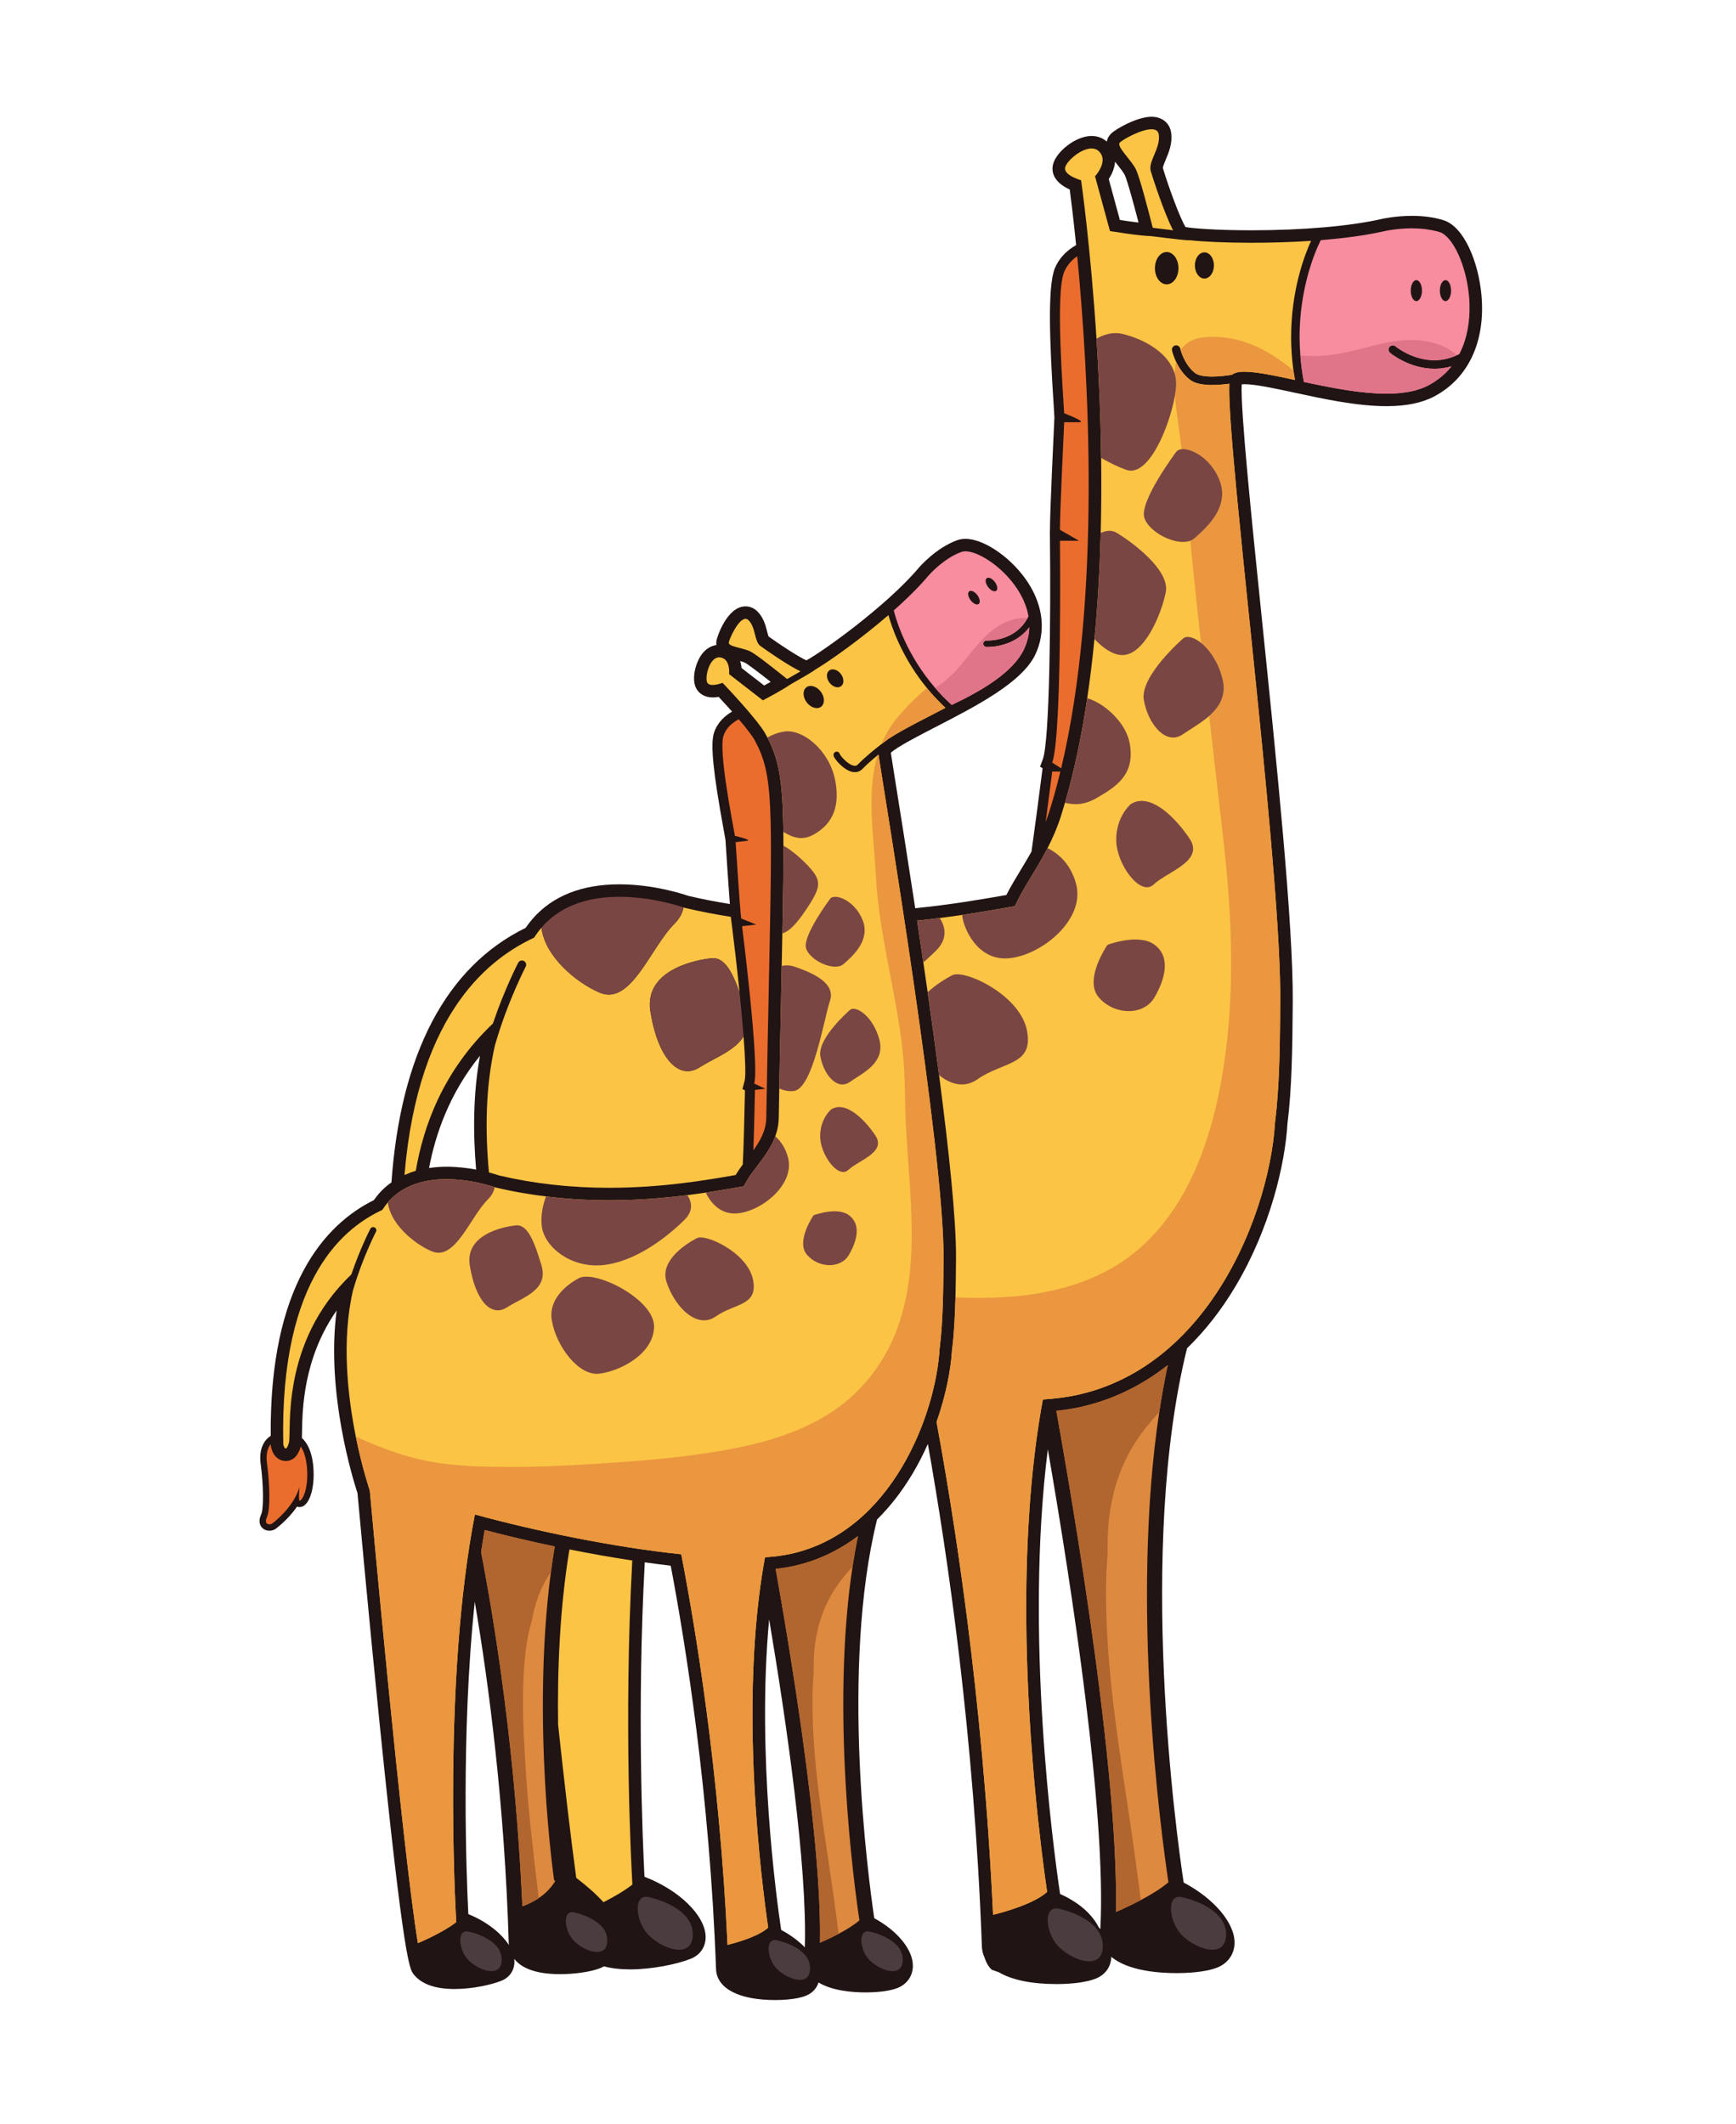 <?xml version="1.0" encoding="UTF-8" standalone="no"?>
<!-- Created with Inkscape (http://www.inkscape.org/) -->

<svg
   version="1.1"
   id="svg2"
   width="2557.333"
   height="3129.333"
   viewBox="0 0 2557.333 3129.333"
   sodipodi:docname="JEMA GER 1660-01.eps"
   xmlns:inkscape="http://www.inkscape.org/namespaces/inkscape"
   xmlns:sodipodi="http://sodipodi.sourceforge.net/DTD/sodipodi-0.dtd"
   xmlns="http://www.w3.org/2000/svg"
   xmlns:svg="http://www.w3.org/2000/svg">
  <defs
     id="defs6" />
  <sodipodi:namedview
     id="namedview4"
     pagecolor="#ffffff"
     bordercolor="#000000"
     borderopacity="0.25"
     inkscape:showpageshadow="2"
     inkscape:pageopacity="0.0"
     inkscape:pagecheckerboard="0"
     inkscape:deskcolor="#d1d1d1" />
  <g
     id="g8"
     inkscape:groupmode="layer"
     inkscape:label="ink_ext_XXXXXX"
     transform="matrix(1.333,0,0,-1.333,0,3129.333)">
    <g
       id="g10"
       transform="scale(0.1)">
      <path
         d="m 5175.51,2320.9 c -19.6,390.9 -84.15,1980.2 71.21,3452.7 155.66,-915.2 330.42,-2244.2 375.47,-3779.9 0.13,-4.2 0.54,-9 0.9,-13.7 -84.91,132.9 -249.76,260.9 -447.58,340.9 z m 7147.09,19367.3 c 9,-11.6 17.8,-22.7 26.2,-33.2 30.7,-38.4 65.5,-82.1 80.5,-112.2 24.2,-48.2 89.7,-281.1 152.8,-526.6 -68.9,8.1 -144.7,19 -205.9,28.3 l -123.4,452.6 c 38.7,58.1 65.2,124.6 69.8,191.1 z M 11579.7,7458.5 c 269.3,-1557.2 649.2,-4039.8 580.1,-5304.2 -5.7,7.4 -11.9,14.8 -18,22.1 -101.3,196.2 -299,310.7 -426.8,367.2 -78.6,529.6 -392.7,2873.7 -135.3,4914.9 z M 8499.99,5578.6 c 190.18,-1131.2 422.44,-2726 394.31,-3624.5 -70.13,71.1 -159.32,137.7 -261.68,192.3 -52.26,349 -271.25,1952.7 -132.63,3432.2 z m -3238.32,4970.9 c -94.62,17.7 -207.57,31.9 -327.2,31.9 -67.37,0 -131.39,-5.6 -193.11,-14.7 71.49,376.5 225.63,824.4 563.02,1240.6 -76.69,-418.8 -77.53,-855.3 -42.71,-1257.8 z m 2918.06,5620.4 c 21.06,-5.9 40.89,-12.1 52.81,-18 32.35,-16.6 153.92,-108.9 284.41,-212.3 -23.22,-13.1 -47.74,-26.7 -72.4,-40.1 l -249.24,193.4 c -2.51,26.2 -7.65,52.2 -15.58,77 z m 8191.57,4050.4 c -33.2,354.6 -188.5,751.1 -421.4,822.7 -101.5,31.3 -217.9,47.2 -345.8,47.2 -181.1,0 -324.5,-32.1 -330.6,-33.5 -348.9,-80.1 -875.1,-126 -1444,-126 -391.8,0 -646.4,21.2 -727.6,35.7 -59.8,93.3 -188.3,444.4 -251.1,652.9 0.6,17.1 19.5,62.1 32.1,92.2 34,80.7 76.2,181.2 59.5,297.7 -15.3,107 -100.4,176.2 -216.9,176.2 v 0 c -156.5,0 -392.7,-132.5 -446.4,-186.2 -28.3,-28.3 -42.8,-58.1 -47.4,-88.3 -46,40.7 -104,62.1 -168.8,62.1 -178.8,0 -391.2,-176.3 -425.4,-313 -28.3,-113.4 41.3,-215.3 184.5,-278.3 14.3,-109.4 40.9,-323.8 70.4,-615.2 -88,-48.9 -180,-127.3 -233.5,-252.1 -85.2,-198.8 -58,-835.9 -16,-1494.7 3.3,-51 5.9,-91.3 7.2,-117.3 l 2.2,-41.4 -2.2,-46.6 c -2,-42.4 -49.2,-1039.8 -46.7,-1195.6 l 0.2,-8.9 h -1.6 l 1.3,-111.6 c 9.5,-825.2 -3.5,-2209.8 -78.5,-2412.3 l -30.8,-83.2 27.7,-17.8 -2.9,-22.4 c -33.7,-264.9 -82.2,-634.4 -119.5,-898.5 -38.8,-69.1 -78.7,-135.6 -118.3,-201.1 -57.3,-94.7 -111.9,-185.1 -159.5,-278.7 -15.5,-2.7 -31.5,-5.5 -47.9,-8.4 -235.4,-40.9 -566,-98.1 -959.3,-137.7 -84.8,557.1 -163.59,1050.4 -216.84,1384 -24.68,154.5 -44.02,275.6 -52.81,333.9 68.37,65.1 313.15,191.2 495.65,285.3 448,230.9 955.8,492.7 1101.1,800.5 116.5,247 90.2,525.8 -74.2,785.1 -172.5,272.3 -485.6,493.7 -697.8,493.7 -32.6,0 -63.2,-5 -90.9,-15 -237.3,-85.6 -419.6,-298.6 -427.3,-307.6 -351.9,-417.6 -1063.88,-926.8 -1239.78,-1020.5 -84.37,37.3 -295.3,174.6 -418.06,264.1 -5.07,12.3 -11.52,37.9 -15.98,55.6 -16.22,64.3 -38.44,152.5 -107.84,221.7 -35.74,35.6 -82.12,55.3 -130.59,55.3 -205.92,0 -316.39,-343.5 -321.64,-380.6 -2.4,-16.9 -2.51,-32.5 -0.69,-46.8 -67.33,-9.7 -127.52,-50.6 -171.93,-117.5 -60,-90.5 -98.99,-249.2 -57.35,-347.7 30.15,-71.4 100.69,-114 188.67,-114 22.37,0 44.88,2.6 65.69,6.4 46.18,-49.2 97.86,-105.7 148.62,-163 -75.95,-43.7 -162.1,-116.9 -200.18,-235.1 -40.41,-125.4 -9.15,-436.8 107.88,-1074.6 6.53,-35.6 11.69,-63.6 14.79,-81.8 l 4.66,-27.2 2,-31.2 c 1.44,-22.6 27.46,-428.9 46.54,-676.7 -156.17,25.2 -309.99,55 -460.42,90.5 -56.52,19.7 -383.57,127.2 -759.92,127.2 -415.72,0.1 -738.26,-127.7 -958.67,-379.6 -26.28,-30 -52.62,-64.2 -78.58,-101.8 -876.51,-428.3 -1382,-1393.2 -1482.32,-2812.3 -50.93,-36.1 -97.37,-77.4 -138.42,-124.3 -18.89,-21.6 -37.79,-45.8 -56.4,-72.3 -539.17,-267.4 -1153.49,-938.4 -1139.67,-2605 -65.1,-41.1 -135.34,-135.8 -110.71,-313.1 31.11,-224 33.97,-493.1 5.87,-553.6 -30.4,-65.5 -17.93,-108.7 -2.12,-133.5 19.56,-30.6 53.39,-48.2 92.83,-48.2 24.32,0 47.86,6.7 66.28,19 1.87,1.2 137.05,97.9 239.25,248.4 l 1.52,-0.6 12.58,-5 15.6,-0.4 c 79.93,0 142.44,127.1 152.02,309.1 4.8,91.1 3.24,316.4 -114.45,440.5 -4.38,4.6 -9.51,8 -14.13,12.2 0.73,19.9 1.12,42.6 1.57,69.8 4,244.7 13.34,814 382.59,1340.8 -120.14,-907.1 183.19,-1875.3 230.43,-2018.5 13.8,-152.1 122.89,-1350.1 245.02,-2552 267.02,-2627.6 331.95,-2710.4 374.92,-2765.3 84.89,-108.3 237.01,-163.2 452.11,-163.2 200.01,0 408.39,47 517.34,90.8 94.56,37.9 148.64,120.6 144.66,221.1 -0.28,7.3 -1.45,14.6 -2.36,21.9 68.05,-87.8 210.51,-169.6 507.29,-169.6 166.27,0 344.52,26.7 443.54,66.5 14.52,5.8 28.22,12.5 41.55,19.5 82.83,-21.8 178.58,-33.4 288.28,-33.4 248.33,0 525.47,59.1 670.89,117.5 107.09,43 168.34,136.5 163.85,250.1 -9.33,235.6 -299.09,512.2 -675.61,655.9 -19.46,376.8 -84.33,1862.6 3.23,3475.4 97.7,-13.8 193.95,-26.5 286.82,-37.2 165.09,-870.6 430.64,-2525.1 500.72,-4457.9 7.78,-214.6 252.23,-342.7 653.9,-342.7 66.26,0 231.91,4.7 338.75,47.6 70.08,28.1 119.42,80.8 140.27,146.7 153.18,-93.9 382.85,-110 519.87,-110 69.34,0 242.62,4.8 353.78,49.4 103.14,41.4 166.24,130.7 168.64,238.9 4.2,180.4 -167.67,391.1 -426.69,532.1 -68.54,462.9 -375.35,2765.9 31.09,4406.6 144.58,142.9 275.94,311.3 391.3,504.8 64.8,108.5 120.9,219.4 169.9,330.1 218.3,-1224.4 513.3,-3240.5 597.3,-5557.7 1.5,-41.4 11.6,-79.8 28.1,-115.7 30.7,-98.7 80.6,-137.3 80.6,-137.3 26.9,-10.5 53.4,-19.9 79.7,-28.8 141.9,-83.7 358.8,-130 635.6,-130 180.6,0 338.6,21.9 433.4,59.9 106.7,42.8 169.5,130.8 172.6,241.5 183.7,-155.9 526.6,-180.3 722.1,-180.3 89,0 311,6 450,61.8 116.2,46.6 187.3,146.9 190.1,268.2 5,221.7 -227.2,494.7 -562.7,671 -82.6,549.1 -512.7,3679.2 37.4,5904.6 198.3,191.8 377.8,420.2 535,683.8 383.5,642.9 548.3,1350 574.8,1799.4 48.3,376.4 55.1,833.1 58.7,1347.6 5.8,852.6 -178.4,2644.5 -340.9,4225.5 -112.5,1094.7 -239.2,2327 -223.1,2597.5 7.9,0.7 17.8,1.2 30.1,1.2 120.9,0 330.2,-45.3 551.9,-93.2 323.7,-70 690.7,-149.4 1017.8,-149.4 217.5,0 389.9,35.1 526.9,107.3 379.9,200.3 570.2,610.7 522.1,1126"
         style="fill:#211414;fill-opacity:1;fill-rule:nonzero;stroke:none"
         id="path12" />
      <path
         d="m 9422.86,6169.6 c 8.55,56 17.66,111.7 27.46,166.8 0.93,5.2 1.89,10.4 2.83,15.5 8.92,49.6 18.53,98.7 28.52,147.5 -218.25,-164.5 -460.6,-277.5 -721.74,-333.4 -56.74,-12.2 -119.72,-22.1 -188.09,-29.5 19.88,-111.7 41.02,-232.3 63.02,-360.6 9.94,-58 20.04,-117.5 30.27,-178.3 56.24,-334.5 116.08,-709.3 171.77,-1094.9 10.13,-70.1 20.12,-140.6 29.93,-211.3 14.71,-106 29.01,-212.4 42.74,-318.6 13.74,-106.2 26.9,-212.2 39.33,-317.5 4.14,-35.1 8.21,-70.1 12.19,-104.9 11.94,-104.7 23.09,-208.4 33.32,-310.5 10.22,-102.1 19.52,-202.7 27.71,-301 5.47,-65.6 10.45,-130.2 14.9,-193.7 6.68,-95.2 12.16,-187.9 16.28,-277.4 4.13,-89.5 6.9,-175.8 8.17,-258.4 1.09,-71.2 0.93,-139.4 -0.33,-204.7 30.27,13 114.53,50 206.68,98.7 82.1,43.4 169.49,95.8 229.79,148.5 -62.96,420.8 -318.72,2319.5 -74.75,3917.7"
         style="fill:#de8940;fill-opacity:1;fill-rule:nonzero;stroke:none"
         id="path14" />
      <path
         d="m 6123.74,2695.3 c 0,0 -254.02,1736.4 -36.13,3403.3 12.49,95.6 26.98,190.8 42.7,285.5 -261.15,54.7 -522.45,116 -773.94,181.9 -14.24,-80.3 -27.3,-162.2 -39.78,-244.8 6.45,-33.4 12.97,-67.5 19.61,-102.8 4.37,-23.2 8.77,-46.8 13.21,-70.8 17.75,-95.9 36.05,-198.2 54.64,-306.4 4.65,-27 9.32,-54.4 14,-82.2 9.37,-55.6 18.79,-112.7 28.23,-171.1 56.7,-350.8 114.35,-753 166.16,-1197.3 17.27,-148.1 33.89,-300.9 49.61,-458.1 3.94,-39.3 7.81,-78.8 11.62,-118.6 30.51,-318.7 57.18,-654.4 77.97,-1004.5 5.19,-87.5 10.02,-175.9 14.46,-265.2 2.26,-45.4 4.4,-91 6.44,-136.9 45.75,15.9 112.44,44.2 180.63,90.3 66.1,44.6 133.06,105.9 182.87,189 -4.2,2.9 -8.05,5.8 -12.3,8.7"
         style="fill:#de8940;fill-opacity:1;fill-rule:nonzero;stroke:none"
         id="path16" />
      <path
         d="m 11143.9,16370.2 c -102.8,-40.4 -195.1,-44.4 -229.7,-44.4 -8.8,0 -13.9,0.3 -14.5,0.3 -19.4,1.1 -34.3,17.7 -33.2,37.1 1.1,19.4 17.7,34.2 37.1,33.1 l 2.3,-0.1 8.3,-0.1 c 29,0 113.2,3.8 203.9,39.5 85.2,33.8 175,94.6 236.7,206.9 3.8,6.9 7.8,13.5 11.4,20.8 -1.2,7.3 -2.7,14.6 -4.2,22 -1.8,8.9 -3.8,17.8 -6,26.6 -1.8,7.5 -3.8,15 -5.9,22.5 -2.5,8.7 -5.1,17.4 -7.9,26.1 -2.4,7.4 -4.8,14.7 -7.4,22 -3.1,8.6 -6.4,17.1 -9.8,25.6 -2.9,7.2 -5.7,14.3 -8.8,21.4 -3.7,8.5 -7.6,16.9 -11.5,25.3 -3.3,6.8 -6.5,13.7 -9.9,20.5 -4.3,8.5 -8.8,16.8 -13.4,25.1 -3.5,6.5 -7,13 -10.7,19.5 -4.9,8.4 -10.1,16.7 -15.2,25 -3.8,6.1 -7.4,12.2 -11.3,18.2 -5.6,8.6 -11.5,17.1 -17.4,25.6 -3.8,5.3 -7.3,10.8 -11.2,16.1 -7,9.6 -14.3,19.1 -21.6,28.5 -3,3.8 -5.8,7.8 -8.9,11.6 -10.4,13 -21.1,25.8 -31.9,38.3 -3,3.3 -6.1,6.5 -9.1,9.9 -8.1,9 -16.2,18 -24.5,26.7 -4.3,4.5 -8.7,8.8 -13.1,13.3 -7.1,7.2 -14.2,14.4 -21.4,21.4 -4.9,4.7 -9.8,9.1 -14.8,13.7 -6.8,6.4 -13.7,12.8 -20.6,19 -5.2,4.6 -10.4,8.9 -15.6,13.3 -6.7,5.8 -13.5,11.6 -20.3,17.2 -5.4,4.4 -10.8,8.5 -16.1,12.7 -6.7,5.3 -13.4,10.6 -20.2,15.6 -5.4,4.1 -10.8,7.9 -16.2,11.9 -6.7,4.8 -13.4,9.5 -20.1,14.1 -5.4,3.7 -10.8,7.3 -16.2,10.8 -6.6,4.4 -13.2,8.6 -19.8,12.7 -5.4,3.4 -10.7,6.6 -16.1,9.8 -6.5,3.8 -13,7.5 -19.4,11.1 -5.3,3 -10.6,5.9 -15.9,8.7 -6.3,3.3 -12.7,6.5 -19,9.6 -5.1,2.6 -10.2,5.1 -15.3,7.4 -6.3,2.9 -12.4,5.6 -18.6,8.2 -4.9,2 -9.7,4.1 -14.5,6 -6.2,2.4 -12.2,4.5 -18.1,6.6 -4.6,1.6 -9.3,3.3 -13.7,4.7 -6,1.9 -11.7,3.4 -17.4,4.9 -4.3,1.1 -8.7,2.4 -12.8,3.3 -5.8,1.4 -11.4,2.3 -16.9,3.2 -3.8,0.6 -7.6,1.4 -11.3,1.9 -6,0.8 -11.6,1 -17.3,1.3 -2.9,0.1 -5.9,0.5 -8.7,0.5 -5.5,0.1 -10.6,-0.5 -15.8,-1 -2.7,-0.3 -5.5,-0.2 -8,-0.6 -7.4,-1.1 -14.4,-2.8 -20.8,-5.1 -0.1,0 -0.2,-0.1 -0.3,-0.1 -89.8,-32.4 -171.7,-87.5 -235.3,-139.3 -81.8,-66.6 -133.5,-127.7 -133.5,-127.7 -13.5,-15.9 -27.4,-32 -41.8,-48.1 -4.5,-5.1 -9.3,-10.2 -13.9,-15.3 -10,-11.1 -20.1,-22.2 -30.5,-33.4 -5.7,-6.1 -11.6,-12.2 -17.4,-18.3 -9.8,-10.4 -19.6,-20.7 -29.7,-31 -6.1,-6.4 -12.4,-12.7 -18.7,-19.1 -10.1,-10.2 -20.3,-20.5 -30.7,-30.7 -6.4,-6.3 -12.8,-12.6 -19.3,-19 -10.7,-10.4 -21.5,-20.9 -32.4,-31.3 -6.3,-6 -12.5,-12 -18.9,-18 -11.54,-10.9 -23.22,-21.8 -34.98,-32.8 -5.99,-5.5 -11.96,-11 -18,-16.6 -12.86,-11.8 -25.85,-23.6 -38.91,-35.3 -4.99,-4.5 -9.93,-9 -14.94,-13.5 -6.31,-5.6 -12.71,-11.2 -19.06,-16.8 0.48,-2 0.89,-3.8 1.46,-6 4.26,-17.1 11.01,-42.2 20.82,-73.9 19.61,-63.5 51.48,-153.4 100.25,-258.4 70.86,-152.7 178.06,-337 334.46,-518.4 54.9,-63.6 115.8,-126.8 183.5,-188.1 329.2,155.5 677.8,359.5 798.8,615.9 7.5,15.9 14,31.7 20,47.5 0.2,0.6 0.4,1.3 0.7,2 1.9,5.3 3.6,10.5 5.4,15.7 3.4,9.9 6.6,19.8 9.5,29.6 0.4,1.5 0.7,3 1.1,4.5 1.7,5.9 3.3,11.9 4.7,17.9 2.1,8.2 3.9,16.5 5.6,24.7 0.5,2.7 1,5.5 1.5,8.2 1,5.6 2.2,11.2 3.1,16.8 1.1,7.4 1.9,14.8 2.8,22.2 0.8,6.6 1.6,13.1 2.2,19.7 0.1,1 0.2,2 0.3,3 0.4,4.7 0.5,9.3 0.7,13.9 0.2,3.8 0.3,7.6 0.4,11.4 0.1,1.8 0.2,3.7 0.3,5.5 -67.2,-88.9 -152.4,-142.5 -231,-173.2"
         style="fill:#f78d9e;fill-opacity:1;fill-rule:nonzero;stroke:none"
         id="path18" />
      <path
         d="m 9697.24,15127.7 c -55.58,-45.6 -115.87,-98.3 -166.78,-150.4 -23.11,-24.2 -54.12,-35.9 -83.14,-35.5 -44.56,0.5 -83.7,21.7 -118.04,46.6 -34.26,25.2 -63.61,55.5 -84.33,81 -13.91,17.4 -23.45,30.7 -29.71,45.2 -1.57,4.4 -3.6,8.6 -3.87,18.2 l 1.08,9.1 c 4.58,18.8 23.6,30.4 42.49,25.8 13.93,-3.3 23.78,-14.6 26.2,-27.9 l 5.27,-8.6 c 5.72,-8.4 14.79,-20 25.91,-32.4 22.19,-24.8 53.11,-52.8 82.79,-69.6 19.75,-11.3 38.52,-17.2 52.21,-17.1 12.74,0.4 21.43,3.2 32.82,14.3 83.8,85.7 188.07,169.9 261.1,225.8 52.67,40.3 89.2,65.9 89.56,66.2 1.52,1 3.26,1.3 4.88,2.1 139.48,92.7 371.42,205.9 612.62,332.3 -9.2,8.6 -18.3,17.1 -27.2,25.8 -21.3,20.5 -41.9,41.3 -61.9,62.1 -30.6,31.9 -59.5,64 -87,96.3 -24.9,29.2 -48.6,58.4 -71,87.6 -245.9,319.5 -348.9,628.8 -383.06,753.2 -311.3,-268.7 -650.26,-508.8 -809.52,-602.9 -0.45,-0.4 -0.65,-1 -1.13,-1.4 -6.82,-5.6 -14.66,-10.7 -26.07,-18 -11.21,-7.2 -25.18,-15.7 -41.02,-25.2 -31.65,-19.1 -70.74,-41.9 -108.86,-63.9 -37.85,-21.9 -74.68,-42.9 -102.24,-58.6 -83.97,-60.2 -298.77,-172 -298.77,-172 l -372.87,289.3 c 0,0 18,168.8 -97.9,185.2 l -11.79,0.9 c -107.89,0 -159.2,-215.1 -133.55,-275.8 9.5,-22.5 34.02,-29.8 61.59,-29.8 49.53,0 108.94,23.3 108.94,23.3 0,0 387.21,-402.1 478.16,-571 6.56,-12.2 12.87,-24.2 19.03,-36.3 6.64,-12.9 13.06,-25.8 19.25,-38.7 0.97,-2 1.93,-4 2.9,-6 6.15,-13 12.08,-26 17.8,-39 0.82,-1.8 1.62,-3.7 2.44,-5.6 5.7,-13.1 11.19,-26.4 16.46,-39.8 0.71,-1.8 1.42,-3.6 2.13,-5.5 5.24,-13.5 10.27,-27.1 15.09,-41 0.64,-1.8 1.27,-3.7 1.9,-5.6 4.78,-14 9.37,-28.2 13.73,-42.7 0.56,-1.8 1.1,-3.7 1.65,-5.6 4.35,-14.7 8.51,-29.7 12.45,-45.1 0.47,-1.8 0.92,-3.7 1.38,-5.5 3.94,-15.6 7.68,-31.6 11.22,-48.1 0.39,-1.8 0.77,-3.7 1.16,-5.5 3.52,-16.7 6.86,-33.8 10.01,-51.5 0.33,-1.9 0.65,-3.8 0.97,-5.7 3.13,-17.9 6.07,-36.4 8.83,-55.6 0.27,-1.8 0.52,-3.7 0.78,-5.6 2.75,-19.4 5.33,-39.4 7.72,-60.2 0.21,-1.9 0.42,-3.8 0.62,-5.7 2.38,-21.1 4.59,-42.9 6.62,-65.5 0.16,-1.9 0.32,-3.8 0.48,-5.7 2.01,-22.9 3.88,-46.6 5.56,-71.3 0.13,-1.9 0.24,-3.9 0.37,-5.7 1.66,-24.9 3.18,-50.7 4.52,-77.5 0.11,-2.1 0.2,-4.3 0.31,-6.4 1.33,-27.2 2.52,-55.3 3.55,-84.6 0.06,-1.6 0.11,-3.2 0.16,-4.8 1.03,-29.9 1.92,-60.9 2.65,-93.2 0.04,-1.6 0.07,-3.2 0.1,-4.8 0.73,-32.6 1.32,-66.4 1.76,-101.5 0.63,-50 0.99,-102.7 1.09,-158.3 0.05,-28.8 0.05,-58.3 -0.03,-88.7 -0.01,-4.4 -0.03,-9 -0.05,-13.5 -0.08,-28.2 -0.22,-57.1 -0.42,-86.8 -0.02,-4.2 -0.04,-8.3 -0.07,-12.5 -0.22,-32.1 -0.51,-65.1 -0.84,-98.9 -0.07,-6.7 -0.15,-13.7 -0.22,-20.5 -0.33,-31.2 -0.7,-63 -1.11,-95.6 -0.05,-3.9 -0.09,-7.7 -0.14,-11.6 -0.46,-35.1 -0.97,-71.3 -1.52,-108.1 -0.15,-10.2 -0.31,-20.5 -0.47,-30.8 -0.53,-34.3 -1.08,-69.1 -1.68,-104.9 -0.06,-3.5 -0.11,-6.9 -0.18,-10.5 -0.67,-40 -1.4,-81.2 -2.16,-123.1 -0.17,-9.9 -0.36,-19.8 -0.54,-29.8 -0.78,-42.2 -1.57,-85.1 -2.43,-129.4 h 0.01 c -2.25,-117.2 -4.76,-241.8 -7.46,-374.3 -0.38,-18.9 -0.78,-38.1 -1.17,-57.4 -0.23,-11.3 -0.46,-22.4 -0.69,-33.8 -0.18,-8.8 -0.37,-17.9 -0.55,-26.8 -2.01,-98 -4.11,-199.9 -6.27,-306.3 -0.27,-12.7 -0.53,-25.6 -0.79,-38.5 -2.07,-101.7 -4.19,-207 -6.36,-316.7 -0.03,-1.4 -0.05,-2.9 -0.08,-4.3 -1.06,-53.5 -2.13,-108.2 -3.2,-163.7 -0.21,-10.8 -0.42,-21.7 -0.63,-32.5 -0.87,-45.2 -1.75,-91 -2.63,-137.5 -0.31,-16.1 -0.6,-32.1 -0.91,-48.3 -0.91,-48.2 -1.82,-97.3 -2.74,-146.9 -0.17,-9.4 -0.34,-18.3 -0.51,-27.7 0,0 0,0 0.01,0 -1.93,-105.1 -3.87,-212.8 -5.8,-324.4 -1.35,-78 -17.4,-147.9 -41.9,-212.4 -9.12,-24 -19.09,-47.4 -30.4,-70 -1.01,-2 -2.15,-3.9 -3.17,-5.9 -10.96,-21.4 -22.83,-42.2 -35.24,-62.5 -2.87,-4.7 -5.67,-9.5 -8.6,-14.1 -13.22,-21 -26.93,-41.5 -41.08,-61.6 -2.7,-3.8 -5.46,-7.6 -8.19,-11.4 -12.98,-18.1 -26.13,-35.9 -39.36,-53.5 -3.21,-4.3 -6.35,-8.5 -9.56,-12.8 -6.36,-8.4 -12.6,-16.6 -18.91,-24.9 -5.73,-7.5 -11.49,-15.1 -17.16,-22.6 -3.84,-5 -7.63,-10.1 -11.43,-15.2 -13.13,-17.4 -25.89,-34.7 -38.21,-52 -2.06,-2.9 -4.24,-5.8 -6.27,-8.7 -13.05,-18.6 -25.23,-37.2 -36.76,-55.8 -2.7,-4.4 -5.3,-8.8 -7.9,-13.2 -11.48,-19.4 -22.31,-38.9 -31.43,-58.7 -80.14,-13.6 -178.98,-31.3 -293.38,-50 -3.81,-0.6 -7.64,-1.2 -11.49,-1.8 -37.11,-6 -75.73,-12.1 -115.97,-18.2 0,0 0.01,0 0.02,0 -64.57,-9.7 -133.28,-19.3 -205.39,-28.4 -50.58,-6.3 -103.02,-12.4 -157.02,-18.1 -2.14,-0.3 -4.19,-0.5 -6.33,-0.7 -52.05,-5.5 -105.87,-10.4 -160.85,-14.9 -7.69,-0.7 -15.37,-1.3 -23.13,-1.9 -55.44,-4.4 -112.07,-8.3 -170.2,-11.4 -2.91,-0.1 -5.9,-0.3 -8.81,-0.4 -56.65,-3 -114.66,-5.2 -173.64,-6.7 -6.55,-0.2 -12.97,-0.4 -19.55,-0.6 -57.99,-1.3 -117.23,-1.7 -177.23,-1.3 -14.34,0 -28.78,0.3 -43.23,0.5 -51.82,0.6 -104.33,2 -157.48,4.1 -12.47,0.5 -24.74,0.8 -37.28,1.4 -64.25,2.9 -129.37,6.9 -195.32,12.2 -10.85,0.9 -21.86,2.1 -32.77,3 -55.82,4.8 -112.23,10.6 -169.09,17.3 -190.61,22.4 -386.42,55.2 -585.73,102.5 0,0 -3.59,1.3 -9.57,3.4 h 0.01 c -0.29,0.1 -0.73,0.2 -1.03,0.3 -0.88,0.3 -2.09,0.7 -3.07,1 -2.7,0.9 -5.63,1.9 -9.1,3 -1.68,0.5 -3.58,1.1 -5.44,1.7 -3.56,1.2 -7.4,2.4 -11.59,3.7 -2.14,0.6 -4.3,1.3 -6.61,2 -5.09,1.5 -10.62,3.2 -16.46,4.9 -1.94,0.5 -3.72,1.1 -5.76,1.6 -8.16,2.4 -16.84,4.8 -26.26,7.4 -0.54,0.1 -1.17,0.3 -1.72,0.4 -8.7,2.4 -17.93,4.8 -27.61,7.2 -2.93,0.8 -6.08,1.5 -9.11,2.3 -7.67,1.9 -15.54,3.8 -23.74,5.7 -3.76,0.9 -7.62,1.7 -11.49,2.6 -8.06,1.8 -16.34,3.7 -24.85,5.5 -4.14,0.9 -8.25,1.7 -12.49,2.6 -9.41,2 -19.11,3.8 -29,5.7 -3.5,0.7 -6.88,1.4 -10.45,2 -13.63,2.5 -27.62,5 -42.02,7.3 -1.43,0.2 -2.94,0.4 -4.38,0.7 -12.78,2 -25.83,3.9 -39.14,5.7 -4.56,0.6 -9.26,1.2 -13.89,1.8 -10.52,1.3 -21.14,2.6 -31.93,3.8 -5.4,0.6 -10.83,1.1 -16.28,1.6 -10.6,1.1 -21.31,2 -32.14,2.9 -5.43,0.4 -10.84,0.9 -16.32,1.2 -12.24,0.9 -24.63,1.5 -37.1,2.1 -4.03,0.2 -8.01,0.4 -12.06,0.6 -16.63,0.6 -33.42,0.9 -50.36,0.9 -11.83,0 -23.76,-0.2 -35.7,-0.5 -3.21,-0.1 -6.4,-0.1 -9.63,-0.2 -14.08,-0.5 -28.22,-1.1 -42.4,-2.1 -5.17,-0.3 -10.36,-0.9 -15.54,-1.3 -9.69,-0.8 -19.38,-1.5 -29.1,-2.6 -5.95,-0.6 -11.9,-1.4 -17.86,-2.2 -8.97,-1 -17.95,-2.1 -26.92,-3.4 -6.27,-1 -12.53,-2.1 -18.8,-3.1 -8.6,-1.4 -17.21,-2.9 -25.79,-4.5 -6.53,-1.3 -13.03,-2.7 -19.55,-4.1 -8.3,-1.8 -16.59,-3.6 -24.86,-5.6 -6.59,-1.6 -13.15,-3.4 -19.71,-5.1 -8.15,-2.2 -16.3,-4.4 -24.4,-6.8 -6.54,-2 -13.04,-4.1 -19.54,-6.2 -8.07,-2.6 -16.09,-5.3 -24.09,-8.2 -6.42,-2.3 -12.8,-4.7 -19.17,-7.1 -7.94,-3.1 -15.82,-6.3 -23.67,-9.7 -6.33,-2.7 -12.64,-5.4 -18.9,-8.3 -7.77,-3.6 -15.46,-7.4 -23.13,-11.2 -6.13,-3.1 -12.27,-6.2 -18.33,-9.4 -7.68,-4.2 -15.26,-8.6 -22.81,-13 -5.87,-3.5 -11.76,-6.9 -17.55,-10.5 -7.62,-4.8 -15.08,-9.9 -22.55,-15 -5.51,-3.8 -11.06,-7.5 -16.49,-11.4 -7.67,-5.6 -15.15,-11.6 -22.63,-17.6 -4.99,-4 -10.08,-7.8 -14.99,-12 -8.15,-6.9 -16.03,-14.3 -23.94,-21.7 -3.98,-3.7 -8.1,-7.2 -12.01,-11.1 -11.7,-11.5 -23.13,-23.5 -34.21,-36.1 l -5.34,-6.4 c 0.01,-0.1 0.03,-0.2 0.04,-0.2 -21.01,-24.7 -41.54,-52.3 -61.47,-83.1 -387,-180.7 -1136.85,-711.7 -1094.11,-2592.3 0,0 9.89,-44.5 26.56,-44.5 9.72,0 21.75,15.1 35.48,63.2 32.69,114.4 -106.07,1103.5 689.95,1860.1 97.87,289.4 209.61,503.7 210.13,504.8 8.99,17.2 30.24,23.9 47.46,14.9 17.23,-9 23.9,-30.3 14.92,-47.5 0,0 -2.21,-4.2 -6.45,-12.7 -4.25,-8.4 -10.46,-20.9 -18.26,-37.1 -15.58,-32.3 -37.5,-79.3 -62.62,-137.3 -50.26,-116.1 -113.38,-276.8 -164.6,-454 -0.27,-0.9 -0.95,-1.5 -1.28,-2.4 -130.04,-555.4 -59.04,-1177.1 30.28,-1620.6 71.54,-355.2 154.49,-595.9 154.49,-595.9 0,0 355.31,-3937.5 531.58,-5002 19.64,8.2 277.82,117 423.8,232.2 -10.47,178.6 -149.04,2683 205.93,4505.3 682.23,-186.8 1544.94,-363.1 2280.59,-440.1 151.37,-780.4 423.54,-2398.2 511.37,-4316.9 108.2,27 343.38,94.5 449.39,190.5 -72.91,497.8 -330.21,2492.3 -35.52,4093.2 102.67,6.9 195.79,18.8 277.19,36.2 1129.22,242.2 1611.79,1554.6 1652.49,2267.1 36.9,284.8 41.2,640.2 43.7,1004.6 8,1163.7 -650.99,5110.9 -719.07,5563.9 -3.71,-3 -7.14,-5.7 -10.89,-8.7"
         style="fill:#fbc445;fill-opacity:1;fill-rule:nonzero;stroke:none"
         id="path20" />
      <path
         d="m 10383.5,8567.9 c 36.9,284.8 41.2,640.2 43.7,1004.6 8,1163.7 -650.99,5110.9 -719.07,5563.9 -3.71,-3 -7.14,-5.7 -10.89,-8.7 -104.66,-355.4 -60.41,-752.4 -31.56,-1125.1 11.13,-143.8 16.54,-287.8 31.39,-431.4 16.31,-157.6 39.76,-314.3 66.66,-470.4 51.66,-299.8 116.14,-597.2 164.44,-897.6 23.9,-148.6 43.92,-297.9 56.96,-447.9 13.63,-156.8 14.72,-313.3 17.67,-470.6 5.5,-299.4 32.3,-597.9 51.5,-896.6 35.4,-551.2 51.1,-1118.2 -155.96,-1640.7 -149.92,-378.3 -409.27,-694.7 -756.15,-908.6 -341.62,-210.7 -736.67,-319.4 -1128.68,-389.5 -485.35,-86.8 -979,-123.8 -1470.51,-154.4 -328.75,-20.4 -658.13,-34.6 -987.59,-31.3 -305.75,3.1 -615.64,12.9 -914.57,82.5 -246.28,57.2 -479.65,149 -708.65,252.2 71.54,-355.2 154.49,-595.9 154.49,-595.9 0,0 355.31,-3937.5 531.58,-5002 19.64,8.2 277.82,117 423.8,232.2 -10.47,178.6 -149.04,2683 205.93,4505.3 682.23,-186.8 1544.94,-363.1 2280.59,-440.1 151.37,-780.4 423.54,-2398.2 511.37,-4316.9 108.2,27 343.38,94.5 449.39,190.5 -72.91,497.8 -330.21,2492.3 -35.52,4093.2 102.67,6.9 195.79,18.8 277.19,36.2 1129.22,242.2 1611.79,1554.6 1652.49,2267.1"
         style="fill:#eb973f;fill-opacity:1;fill-rule:nonzero;stroke:none"
         id="path22" />
      <path
         d="m 10421.1,15678.6 c -21.3,20.5 -41.9,41.3 -61.9,62.1 -30.6,31.9 -59.5,64 -87,96.3 -24.9,29.2 -48.6,58.4 -71,87.6 12.4,-19.5 25.1,-38.5 37.9,-56.9 -116,-98.8 -225,-206.1 -322.26,-322.7 -76.73,-91.9 -133.2,-190.3 -175.6,-292.8 52.67,40.3 89.2,65.9 89.56,66.2 1.52,1 3.26,1.3 4.88,2.1 139.48,92.7 371.42,205.9 612.62,332.3 -9.2,8.6 -18.3,17.1 -27.2,25.8"
         style="fill:#eb973f;fill-opacity:1;fill-rule:nonzero;stroke:none"
         id="path24" />
      <path
         d="m 9322.22,12820.9 c 99.33,86.9 298.84,260.7 211.5,484.2 -87.33,223.5 -312.59,303.5 -360.84,235.9 0,0 -306.75,-409.7 -264.95,-546.3 41.8,-136.5 314.96,-260.7 414.29,-173.8"
         style="fill:#7a4643;fill-opacity:1;fill-rule:nonzero;stroke:none"
         id="path26" />
      <path
         d="m 9391.47,11517.8 c 142.23,99.4 397.3,211.1 325.64,471.9 -71.66,260.7 -264.1,380.2 -325.64,322.8 0,0 -358.94,-310.4 -325.64,-509.1 33.3,-198.7 183.41,-384.9 325.64,-285.6"
         style="fill:#7a4643;fill-opacity:1;fill-rule:nonzero;stroke:none"
         id="path28" />
      <path
         d="m 9376.03,10546.7 c 111.75,106.1 422.16,193 298,379.2 -124.17,186.3 -334.25,388.9 -489.95,287.6 0,0 -122.37,-101.3 -120.41,-300 1.96,-198.7 200.62,-472.9 312.36,-366.8"
         style="fill:#7a4643;fill-opacity:1;fill-rule:nonzero;stroke:none"
         id="path30" />
      <path
         d="m 9383.25,9609.8 c 92.12,161.4 131.37,335.2 0,434.6 -131.38,99.3 -392.12,0 -392.12,0 0,0 -198.66,-285.6 -74.5,-434.6 124.17,-149 374.5,-161.4 466.62,0"
         style="fill:#7a4643;fill-opacity:1;fill-rule:nonzero;stroke:none"
         id="path32" />
      <path
         d="m 8149.83,10065.9 c 273.16,24.8 634.5,321.7 559.36,614 -28.65,111.5 -83.83,186.6 -141.13,237 -1.1,-3 -2.65,-5.8 -3.79,-8.8 -9.12,-24 -19.09,-47.4 -30.4,-70 -1.01,-2 -2.15,-3.9 -3.17,-5.9 -10.96,-21.4 -22.83,-42.2 -35.24,-62.5 -2.87,-4.7 -5.67,-9.5 -8.6,-14.1 -13.22,-21 -26.93,-41.5 -41.08,-61.6 -2.7,-3.8 -5.46,-7.6 -8.19,-11.4 -12.98,-18.1 -26.13,-35.9 -39.36,-53.5 -3.21,-4.3 -6.35,-8.5 -9.56,-12.8 -6.36,-8.4 -12.6,-16.6 -18.91,-24.9 -5.73,-7.5 -11.49,-15.1 -17.16,-22.6 -3.84,-5 -7.63,-10.1 -11.43,-15.2 -13.13,-17.4 -25.89,-34.7 -38.21,-52 -2.06,-2.9 -4.24,-5.8 -6.27,-8.7 -13.05,-18.6 -25.23,-37.2 -36.76,-55.8 -2.7,-4.4 -5.3,-8.8 -7.9,-13.2 -11.48,-19.4 -22.31,-38.9 -31.43,-58.7 -80.14,-13.6 -178.98,-31.3 -293.38,-50 -3.81,-0.6 -7.64,-1.2 -11.49,-1.8 -37.11,-6 -75.73,-12.1 -115.97,-18.2 0,0 0.01,0 0.02,0 53.22,-113.8 164.27,-246.2 350.05,-229.3"
         style="fill:#7a4643;fill-opacity:1;fill-rule:nonzero;stroke:none"
         id="path34" />
      <path
         d="m 5986.38,9931.1 c 24.83,-237.3 322.82,-470.3 670.48,-437.8 347.66,32.6 695.31,290.3 907.88,501.4 100.55,99.8 80.6,197.3 31.69,272.4 -0.65,-0.1 -1.38,-0.2 -2.04,-0.3 -50.58,-6.3 -103.02,-12.4 -157.02,-18.1 -2.14,-0.3 -4.19,-0.5 -6.33,-0.7 -52.05,-5.5 -105.87,-10.4 -160.85,-14.9 -7.69,-0.7 -15.37,-1.3 -23.13,-1.9 -55.44,-4.4 -112.07,-8.3 -170.2,-11.4 -2.91,-0.1 -5.9,-0.3 -8.81,-0.4 -56.65,-3 -114.66,-5.2 -173.64,-6.7 -6.55,-0.2 -12.97,-0.4 -19.55,-0.6 -57.99,-1.3 -117.23,-1.7 -177.23,-1.3 -14.34,0 -28.78,0.3 -43.23,0.5 -51.82,0.6 -104.33,2 -157.48,4.1 -12.47,0.5 -24.74,0.8 -37.28,1.4 -64.25,2.9 -129.37,6.9 -195.32,12.2 -10.85,0.9 -21.86,2.1 -32.77,3 -55.82,4.8 -112.23,10.6 -169.09,17.3 -9.62,1.2 -18.95,1.8 -28.6,3 -35.71,-95.6 -59.02,-210.9 -47.48,-321.2"
         style="fill:#7a4643;fill-opacity:1;fill-rule:nonzero;stroke:none"
         id="path36" />
      <path
         d="m 7364.59,9311.8 c 86.91,-273.2 335.25,-533.9 546.32,-384.9 211.08,149 471.82,112.9 409.74,410.3 -62.08,297.4 -528.03,508.2 -620.81,453.7 0,0 -422.16,-205.9 -335.25,-479.1"
         style="fill:#7a4643;fill-opacity:1;fill-rule:nonzero;stroke:none"
         id="path38" />
      <path
         d="m 5601.47,9026.2 c 173.83,111.8 465.87,189.3 381.93,467.1 -83.94,277.9 -159.11,463.8 -295.01,437.9 0,0 -558.74,-51.3 -496.66,-440.9 62.08,-389.6 235.91,-575.8 409.74,-464.1"
         style="fill:#7a4643;fill-opacity:1;fill-rule:nonzero;stroke:none"
         id="path40" />
      <path
         d="m 4769.58,9647 c 260.74,-111.7 422.15,372.5 620.82,571.2 45.25,45.2 68.41,91.8 76.76,137 h 0.01 c -0.29,0.1 -0.73,0.2 -1.03,0.3 -0.88,0.3 -2.09,0.7 -3.07,1 -2.7,0.9 -5.63,1.9 -9.1,3 -1.68,0.5 -3.58,1.1 -5.44,1.7 -3.56,1.2 -7.4,2.4 -11.59,3.7 -2.14,0.6 -4.3,1.3 -6.61,2 -5.09,1.5 -10.62,3.2 -16.46,4.9 -1.94,0.5 -3.72,1.1 -5.76,1.6 -8.16,2.4 -16.84,4.8 -26.26,7.4 -0.54,0.1 -1.17,0.3 -1.72,0.4 -8.7,2.4 -17.93,4.8 -27.61,7.2 -2.93,0.8 -6.08,1.5 -9.11,2.3 -7.67,1.9 -15.54,3.8 -23.74,5.7 -3.76,0.9 -7.62,1.7 -11.49,2.6 -8.06,1.8 -16.34,3.7 -24.85,5.5 -4.14,0.9 -8.25,1.7 -12.49,2.6 -9.41,2 -19.11,3.8 -29,5.7 -3.5,0.7 -6.88,1.4 -10.45,2 -13.63,2.5 -27.62,5 -42.02,7.3 -1.43,0.2 -2.94,0.4 -4.38,0.7 -12.78,2 -25.83,3.9 -39.14,5.7 -4.56,0.6 -9.26,1.2 -13.89,1.8 -10.52,1.3 -21.14,2.6 -31.93,3.8 -5.4,0.6 -10.83,1.1 -16.28,1.6 -10.6,1.1 -21.31,2 -32.14,2.9 -5.43,0.4 -10.84,0.9 -16.32,1.2 -12.24,0.9 -24.63,1.5 -37.1,2.1 -4.03,0.2 -8.01,0.4 -12.06,0.6 -16.63,0.6 -33.42,0.9 -50.36,0.9 -11.83,0 -23.76,-0.2 -35.7,-0.5 -3.21,-0.1 -6.4,-0.1 -9.63,-0.2 -14.08,-0.5 -28.22,-1.1 -42.4,-2.1 -5.17,-0.3 -10.36,-0.9 -15.54,-1.3 -9.69,-0.8 -19.38,-1.5 -29.1,-2.6 -5.95,-0.6 -11.9,-1.4 -17.86,-2.2 -8.97,-1 -17.95,-2.1 -26.92,-3.4 -6.27,-1 -12.53,-2.1 -18.8,-3.1 -8.6,-1.4 -17.21,-2.9 -25.79,-4.5 -6.53,-1.3 -13.03,-2.7 -19.55,-4.1 -8.3,-1.8 -16.59,-3.6 -24.86,-5.6 -6.59,-1.6 -13.15,-3.4 -19.71,-5.1 -8.15,-2.2 -16.3,-4.4 -24.4,-6.8 -6.54,-2 -13.04,-4.1 -19.54,-6.2 -8.07,-2.6 -16.09,-5.3 -24.09,-8.2 -6.42,-2.3 -12.8,-4.7 -19.17,-7.1 -7.94,-3.1 -15.82,-6.3 -23.67,-9.7 -6.33,-2.7 -12.64,-5.4 -18.9,-8.3 -7.77,-3.6 -15.46,-7.4 -23.13,-11.2 -6.13,-3.1 -12.27,-6.2 -18.33,-9.4 -7.68,-4.2 -15.26,-8.6 -22.81,-13 -5.87,-3.5 -11.76,-6.9 -17.55,-10.5 -7.62,-4.8 -15.08,-9.9 -22.55,-15 -5.51,-3.8 -11.06,-7.5 -16.49,-11.4 -7.67,-5.6 -15.15,-11.6 -22.63,-17.6 -4.99,-4 -10.08,-7.8 -14.99,-12 -8.15,-6.9 -16.03,-14.3 -23.94,-21.7 -3.98,-3.7 -8.1,-7.2 -12.01,-11.1 -11.7,-11.5 -23.13,-23.5 -34.21,-36.1 l -5.34,-6.4 c 0.01,-0.1 0.03,-0.2 0.04,-0.2 27.01,-235.9 284.07,-454.3 483.38,-539.8"
         style="fill:#7a4643;fill-opacity:1;fill-rule:nonzero;stroke:none"
         id="path42" />
      <path
         d="m 6619.61,8293.7 c 223.5,24.8 608.4,214.6 608.4,523.2 0,308.7 -683.94,643.2 -844.31,524.6 0,0 -335.24,-166.2 -285.57,-458 49.66,-291.8 297.99,-614.7 521.48,-589.8"
         style="fill:#7a4643;fill-opacity:1;fill-rule:nonzero;stroke:none"
         id="path44" />
      <path
         d="m 8911.96,15879.9 c -43.16,-32.5 -41.97,-106.9 2.66,-166.3 44.63,-59.3 115.79,-81.1 158.95,-48.7 43.16,32.5 41.98,106.9 -2.66,166.3 -44.62,59.3 -115.79,81.1 -158.95,48.7"
         style="fill:#211414;fill-opacity:1;fill-rule:nonzero;stroke:none"
         id="path46" />
      <path
         d="m 9295.07,15892 c 34.94,26.3 33.98,86.6 -2.15,134.6 -36.13,48 -93.74,65.7 -128.68,39.4 -34.94,-26.3 -33.98,-86.5 2.16,-134.6 36.12,-48 93.73,-65.6 128.67,-39.4"
         style="fill:#211414;fill-opacity:1;fill-rule:nonzero;stroke:none"
         id="path48" />
      <path
         d="m 8772.49,11418 c 211.48,24.9 335.1,807.2 399.26,994.9 64.16,187.6 -162.05,301.8 -390.47,379.1 -49.82,16.9 -97.84,17.8 -142.47,9.1 -2.8,-137.8 -5.84,-284.5 -9,-440.1 -0.27,-12.7 -0.53,-25.6 -0.79,-38.5 -2.07,-101.7 -4.19,-207 -6.36,-316.7 -0.03,-1.4 -0.05,-2.9 -0.08,-4.3 -1.06,-53.5 -2.13,-108.2 -3.2,-163.7 -0.21,-10.8 -0.42,-21.7 -0.63,-32.5 -0.87,-45.2 -1.75,-91 -2.63,-137.5 -0.31,-16.1 -0.6,-32.1 -0.91,-48.3 -1.08,-57.4 -2.17,-115.3 -3.25,-174.6 50.41,-21.3 105.01,-33.4 160.53,-26.9"
         style="fill:#7a4643;fill-opacity:1;fill-rule:nonzero;stroke:none"
         id="path50" />
      <path
         d="m 8904.02,13416.3 c 154.63,228.4 169.71,301.8 88.75,416.1 -54.1,76.3 -210.39,229.5 -334.97,297.1 0.01,-1.7 0,-3.5 0,-5.2 0.05,-28.8 0.05,-58.3 -0.03,-88.7 -0.01,-4.4 -0.03,-9 -0.05,-13.5 -0.08,-28.2 -0.22,-57.1 -0.42,-86.8 -0.02,-4.2 -0.04,-8.3 -0.07,-12.5 -0.22,-32.1 -0.51,-65.1 -0.84,-98.9 -0.07,-6.7 -0.15,-13.7 -0.22,-20.5 -0.33,-31.2 -0.7,-63 -1.11,-95.6 -0.05,-3.9 -0.09,-7.7 -0.14,-11.6 -0.46,-35.1 -0.97,-71.3 -1.52,-108.1 -0.15,-10.2 -0.31,-20.5 -0.47,-30.8 -0.53,-34.3 -1.08,-69.1 -1.68,-104.9 -0.06,-3.5 -0.11,-6.9 -0.18,-10.5 -0.67,-40 -1.4,-81.2 -2.16,-123.1 -0.17,-9.9 -0.36,-19.8 -0.54,-29.8 -0.78,-42.2 -1.57,-85.1 -2.43,-129.4 h 0.01 c 79.21,23.2 158.17,109.1 258.07,256.7"
         style="fill:#7a4643;fill-opacity:1;fill-rule:nonzero;stroke:none"
         id="path52" />
      <path
         d="m 8984.9,14248.4 c 179.8,97.9 309.71,269.2 244.76,603.7 -64.96,334.5 -361.52,571.1 -564.03,538.4 -75.92,-12.2 -137.56,-38.2 -184.96,-65.9 0.51,-1 0.96,-2 1.47,-3 6.64,-12.9 13.06,-25.8 19.25,-38.7 0.97,-2 1.93,-4 2.9,-6 6.15,-13 12.08,-26 17.8,-39 0.82,-1.8 1.62,-3.7 2.44,-5.6 5.7,-13.1 11.19,-26.4 16.46,-39.8 0.71,-1.8 1.42,-3.6 2.13,-5.5 5.24,-13.5 10.27,-27.1 15.09,-41 0.64,-1.8 1.27,-3.7 1.9,-5.6 4.78,-14 9.37,-28.2 13.73,-42.7 0.56,-1.8 1.1,-3.7 1.65,-5.6 4.35,-14.7 8.51,-29.7 12.45,-45.1 0.47,-1.8 0.92,-3.7 1.38,-5.5 3.94,-15.6 7.68,-31.6 11.22,-48.1 0.39,-1.8 0.77,-3.7 1.16,-5.5 3.52,-16.7 6.86,-33.8 10.01,-51.5 0.33,-1.9 0.65,-3.8 0.97,-5.7 3.13,-17.9 6.07,-36.4 8.83,-55.6 0.27,-1.8 0.52,-3.7 0.78,-5.6 2.75,-19.4 5.33,-39.4 7.72,-60.2 0.21,-1.9 0.42,-3.8 0.62,-5.7 2.38,-21.1 4.59,-42.9 6.62,-65.5 0.16,-1.9 0.32,-3.8 0.48,-5.7 2.01,-22.9 3.88,-46.6 5.56,-71.3 0.13,-1.9 0.24,-3.9 0.37,-5.7 1.66,-24.9 3.18,-50.7 4.52,-77.5 0.11,-2.1 0.2,-4.3 0.31,-6.4 1.33,-27.2 2.52,-55.3 3.55,-84.6 0.06,-1.6 0.11,-3.2 0.16,-4.8 1.03,-29.9 1.92,-60.9 2.65,-93.2 0.04,-1.6 0.07,-3.2 0.1,-4.8 0.73,-32.6 1.32,-66.4 1.76,-101.5 0.01,-0.5 0.02,-0.9 0.03,-1.3 100.81,-61.3 207.39,-98.6 328.16,-32.9"
         style="fill:#7a4643;fill-opacity:1;fill-rule:nonzero;stroke:none"
         id="path54" />
      <path
         d="m 7655.96,2103.2 c -4.79,299.6 -460,398.4 -460,398.4 -201.22,72.9 -181.58,-239.3 -41.27,-398.4 140.33,-159.1 506.07,-299.7 501.27,0"
         style="fill:#4b3d3f;fill-opacity:1;fill-rule:nonzero;stroke:none"
         id="path56" />
      <path
         d="m 12187.4,1975.4 c -4.8,299.6 -460,398.4 -460,398.4 -201.2,72.9 -181.6,-239.3 -41.3,-398.4 140.3,-159.1 506.1,-299.7 501.3,0"
         style="fill:#4b3d3f;fill-opacity:1;fill-rule:nonzero;stroke:none"
         id="path58" />
      <path
         d="m 13089.3,2501.6 c -201.2,72.9 -181.6,-239.3 -41.3,-398.4 140.3,-159.1 506.1,-299.7 501.3,0 -4.8,299.6 -460,398.4 -460,398.4"
         style="fill:#4b3d3f;fill-opacity:1;fill-rule:nonzero;stroke:none"
         id="path60" />
      <path
         d="m 5543.92,1823.1 c -3.6,225.4 -345.98,299.7 -345.98,299.7 -151.35,54.8 -136.58,-180.1 -31.04,-299.7 105.54,-119.7 380.63,-225.4 377.02,0"
         style="fill:#4b3d3f;fill-opacity:1;fill-rule:nonzero;stroke:none"
         id="path62" />
      <path
         d="m 6365.08,2334.5 c -151.35,54.8 -136.59,-180.1 -31.04,-299.7 105.53,-119.6 380.63,-225.4 377.02,0 -3.61,225.4 -345.98,299.7 -345.98,299.7"
         style="fill:#4b3d3f;fill-opacity:1;fill-rule:nonzero;stroke:none"
         id="path64" />
      <path
         d="m 8952.21,1726.9 c -3.61,225.4 -345.99,299.7 -345.99,299.7 -151.35,54.9 -136.57,-180 -31.04,-299.7 105.54,-119.6 380.63,-225.3 377.03,0"
         style="fill:#4b3d3f;fill-opacity:1;fill-rule:nonzero;stroke:none"
         id="path66" />
      <path
         d="m 9630.57,2122.8 c -151.35,54.8 -136.58,-180.1 -31.04,-299.7 105.54,-119.7 380.64,-225.4 377.03,0 -3.61,225.4 -345.99,299.7 -345.99,299.7"
         style="fill:#4b3d3f;fill-opacity:1;fill-rule:nonzero;stroke:none"
         id="path68" />
      <path
         d="m 16239.8,20110.9 c -1.9,68.8 -8.8,136.8 -19.5,202.4 -3.6,21.8 -7.6,43.4 -12,64.7 -26.5,127.6 -67.5,243.3 -115.4,334.6 -23.9,45.6 -49.5,85 -76,116.7 -17.6,21.2 -35.5,38.9 -53.6,52.7 -18,13.8 -36.1,23.7 -53.9,29.2 -22.7,7 -45.7,12.5 -68.9,17.5 -6,1.3 -12.1,2.5 -18.2,3.7 -20.4,4 -40.9,7.4 -61.3,10 -2.7,0.3 -5.4,0.8 -8,1.2 -23,2.7 -45.7,4.6 -68.2,6 -5.7,0.4 -11.4,0.6 -17.2,0.9 -18.7,0.9 -37.2,1.4 -55.3,1.5 -4,0 -8,0.2 -11.9,0.2 -18.9,-0.1 -37.4,-0.5 -55.3,-1.2 -4,-0.2 -7.7,-0.4 -11.7,-0.6 -14,-0.7 -27.6,-1.5 -40.7,-2.5 -5.6,-0.4 -11,-0.9 -16.4,-1.3 -11.2,-1 -22,-2 -32.3,-3.1 -4.8,-0.5 -9.7,-1 -14.3,-1.5 -11.7,-1.3 -22.7,-2.7 -33,-4.1 -2.2,-0.3 -4.7,-0.6 -6.8,-0.9 -12.3,-1.7 -23.2,-3.4 -33.2,-5 -3,-0.5 -5.5,-0.9 -8.3,-1.4 -6.7,-1.2 -12.7,-2.2 -18,-3.2 -2.4,-0.4 -4.7,-0.8 -6.8,-1.2 -4.8,-1 -8.6,-1.7 -11.6,-2.3 -1,-0.2 -2.4,-0.5 -3.1,-0.7 -3,-0.6 -4.8,-1 -4.8,-1 -27.5,-6.3 -55.7,-12.3 -84.4,-18.1 -9.1,-1.8 -18.6,-3.5 -27.9,-5.3 -19.8,-3.8 -39.6,-7.6 -60,-11.2 -11,-2 -22.2,-3.7 -33.4,-5.6 -19.1,-3.2 -38.1,-6.4 -57.6,-9.4 -11.8,-1.9 -23.9,-3.6 -35.9,-5.3 -19.1,-2.8 -38.2,-5.6 -57.7,-8.2 -12.3,-1.7 -24.9,-3.3 -37.3,-4.9 -19.5,-2.5 -39,-4.9 -58.6,-7.3 -12.4,-1.4 -24.9,-2.8 -37.4,-4.2 -20.2,-2.2 -40.4,-4.4 -60.7,-6.5 -12.2,-1.3 -24.4,-2.4 -36.6,-3.6 -20.9,-2 -41.8,-4 -62.9,-5.8 -11.9,-1.1 -23.8,-2.1 -35.8,-3.1 -7.2,-0.6 -14.5,-1.1 -21.7,-1.7 -6.5,-12.9 -15.3,-30.9 -26.1,-54.8 -22.9,-50.9 -53.7,-126.1 -84.6,-222 -61.7,-191.9 -123.5,-466.4 -123.5,-795.8 0,-64.7 3.2,-132.1 8.4,-200.8 7.2,-94.5 19.7,-192.4 38.9,-293.7 4.5,-1 8.9,-1.9 13.4,-2.9 3.8,-0.8 7.6,-1.6 11.4,-2.4 13.4,-2.8 27,-5.7 40.5,-8.6 19.1,-4 38.2,-8 57.5,-12 15.8,-3.3 31.6,-6.5 47.5,-9.8 19.6,-3.9 39.2,-7.8 59,-11.7 15.5,-3.1 31,-6.1 46.5,-9 20.4,-3.9 40.9,-7.6 61.4,-11.4 15,-2.7 30,-5.4 45,-8 21.7,-3.8 43.3,-7.3 65,-10.7 13.8,-2.3 27.6,-4.6 41.4,-6.7 25.4,-3.8 50.7,-7.2 76,-10.6 9.9,-1.3 19.9,-2.8 29.8,-4.1 35.1,-4.3 70,-8.2 104.5,-11.4 6.6,-0.6 13,-0.9 19.5,-1.4 27.8,-2.4 55.5,-4.5 82.9,-6 11.6,-0.6 22.9,-0.8 34.4,-1.2 22,-0.8 43.8,-1.6 65.3,-1.7 26.3,-0.2 52.5,0 78,0.9 1.4,0.1 2.7,0.2 4.1,0.3 25.4,1 50.3,2.8 74.8,5.1 7.3,0.7 14.5,1.5 21.7,2.3 20.6,2.2 40.8,5 60.6,8.3 5.4,0.9 10.9,1.6 16.2,2.5 24.3,4.4 47.9,9.6 70.8,15.6 5.2,1.3 10.2,3 15.3,4.4 18.2,5.1 35.9,10.8 53.2,17.1 6.1,2.2 12.2,4.4 18.2,6.8 21.2,8.4 41.9,17.4 61.5,27.7 0.1,0 0.1,0.1 0.2,0.1 21.4,11.3 41.7,23.4 61.4,36 6.3,4 12.3,8.3 18.4,12.5 13.2,8.9 26.1,18 38.5,27.5 6.5,5.1 13,10.2 19.3,15.3 11.7,9.6 22.9,19.4 33.8,29.4 5.6,5.1 11.3,10.2 16.7,15.4 14.5,14.1 28.5,28.6 41.6,43.5 4.1,4.6 7.8,9.4 11.7,14 4.8,5.7 9.4,11.5 14.1,17.3 -64.9,-18.6 -128,-26.6 -187.5,-26.6 -142.6,0.1 -264.6,44 -351,87.3 -86.5,43.4 -137.9,86.7 -139.9,88.4 -19.7,16.6 -22.2,46.1 -5.6,65.9 16.7,19.7 46.2,22.2 65.9,5.6 l 0.2,-0.2 1.3,-1 5.8,-4.6 c 5.2,-4 13.2,-10 23.7,-17.2 21,-14.4 51.9,-33.8 90.6,-53.3 77.5,-39 185.9,-77.4 309,-77.3 76.6,0 159.2,16 245.4,54.8 9.7,4.4 19.2,7.8 28.9,12.8 33.7,65.2 59.3,134.2 77.3,205.4 5.6,22.4 10.5,44.9 14.8,67.7 8.5,45.4 14.3,91.4 17.6,137.6 3.3,46.1 4.2,92.4 2.9,138.3"
         style="fill:#f78d9e;fill-opacity:1;fill-rule:nonzero;stroke:none"
         id="path70" />
      <path
         d="m 12813.2,7882.2 c 11.3,74.4 23.4,148.3 36.4,221.6 1.3,6.9 2.6,13.8 3.8,20.8 13.4,74 27.5,147.4 42.6,220.1 1.2,5.6 2.4,11.2 3.6,16.9 2,9.2 4.2,18.2 6.2,27.5 -295.7,-232.5 -626.3,-390.8 -983.6,-467.4 -74.6,-16.1 -158.2,-28.8 -248.5,-38.6 15.1,-85 30.9,-174.3 47.2,-267.3 3.8,-21.5 7.5,-43.1 11.3,-65 16.3,-93.1 32.9,-189.6 49.8,-289.3 2.3,-13.4 4.6,-26.8 6.9,-40.3 37.9,-223.8 77.3,-462.4 116.8,-710.6 9.4,-59.3 18.8,-119 28.2,-179.2 18.9,-120.6 37.6,-243 56.2,-366.8 2.2,-15 4.5,-29.9 6.7,-44.9 38.2,-256.1 75.4,-517.4 110.3,-779.1 3.2,-23.6 6.3,-47.1 9.4,-70.7 10.2,-77.3 20.2,-154.5 29.9,-231.6 1.5,-11.9 3,-23.7 4.5,-35.5 10.3,-82.5 20.4,-164.8 30.1,-246.7 17.8,-150.4 34.6,-299.7 49.9,-446.8 8.6,-82.1 16.8,-163.6 24.5,-244.3 0.8,-8.5 1.6,-17 2.4,-25.4 7.7,-81.5 14.9,-162 21.6,-241.6 3.9,-47.4 7.8,-94.5 11.4,-141.1 19.8,-257.6 33.5,-502.6 39.5,-728.6 1,-37.7 1.8,-74.8 2.4,-111.4 0.5,-36.6 0.9,-72.7 1,-108.1 0.1,-35.5 0,-70.3 -0.4,-104.6 -0.2,-20.2 -0.7,-39.7 -1.1,-59.5 40.3,17.2 152.3,66.5 274.8,131.2 109.2,57.8 225.4,127.4 305.5,197.4 -83.7,559.5 -423.7,3084 -99.3,5208.9"
         style="fill:#de8940;fill-opacity:1;fill-rule:nonzero;stroke:none"
         id="path72" />
      <path
         d="m 14268.4,19749.4 c 0.2,521.7 149,908.8 220.3,1064.5 -226.2,-15.1 -453.4,-21.2 -659.2,-21.2 -289,0 -535.3,12 -677.6,27.9 -0.8,-0.1 -1.5,-0.5 -2.4,-0.6 l -6.7,-0.1 c -22,0.1 -59.9,3.6 -109.5,8.8 -49.1,5.2 -107.9,12.1 -164.4,19.1 -54.9,6.6 -107.4,13.3 -147.2,18.4 -137.4,3.1 -455.1,56 -455.1,56 l -165.1,605.3 c 0,0 154.1,165.1 44,275.1 -22.8,22.9 -51.4,32.5 -82.6,32.5 -118.6,0 -274.1,-138.8 -291.5,-208.6 -22.1,-88 176,-143 176,-143 0,0 104.7,-723.5 170.8,-1762.3 2.6,-41.6 5.2,-83.8 7.7,-126.4 0.8,-13.2 1.6,-26.6 2.3,-39.9 2,-35 4,-70.2 5.9,-105.8 0.8,-14.7 1.6,-29.3 2.3,-44.1 2.1,-39.3 4.1,-78.9 6,-118.9 0.4,-9.5 0.9,-18.8 1.3,-28.4 2.4,-50.8 4.6,-102.2 6.8,-154.1 0.2,-5.7 0.4,-11.5 0.6,-17.3 1.8,-45.3 3.5,-90.9 5.1,-136.9 0.5,-13.6 0.9,-27.2 1.4,-40.8 1.3,-39.9 2.5,-80.1 3.7,-120.5 0.3,-13.8 0.7,-27.5 1.1,-41.3 1.3,-46.9 2.4,-94.2 3.4,-141.7 0.1,-6.1 0.3,-12.2 0.4,-18.3 1.1,-55.3 2,-111 2.7,-166.9 3.6,-272 2.5,-551.9 -4.8,-835.3 -2.5,-95 -5.7,-190.4 -9.6,-286 -0.1,-2.2 -0.2,-4.4 -0.2,-6.6 -4,-95.2 -8.7,-190.7 -14.2,-286.2 -0.2,-2.6 -0.3,-5.2 -0.4,-7.8 -5.6,-95.5 -12,-191 -19.2,-286.4 -0.2,-2.5 -0.3,-5 -0.5,-7.5 -7.3,-95.3 -15.5,-190.4 -24.6,-285.3 -21.8,-227.5 -49.1,-453.2 -82.4,-675 -13.6,-90.3 -28.2,-180 -43.9,-268.9 -1.7,-9.5 -3.4,-19.1 -5.1,-28.6 -16.1,-89.4 -33.3,-177.9 -51.6,-265.3 -1.7,-8.3 -3.4,-16.6 -5.2,-24.9 -18.9,-89.3 -39.2,-177.5 -60.6,-264.5 -1.5,-5.7 -2.8,-11.5 -4.2,-17.3 -22.5,-90.2 -46.4,-179 -71.7,-266.3 -14.1,-48.3 -28.4,-96.3 -43.4,-143.6 -42.2,-133.8 -94.4,-252.6 -150.5,-361.7 v 0 c -14.4,-28 -29,-55.2 -43.8,-82 -3.5,-6.4 -7,-12.6 -10.5,-18.8 -12,-21.6 -24.2,-42.9 -36.3,-63.8 -2.9,-4.9 -5.7,-9.9 -8.5,-14.8 -33.1,-56.5 -66.2,-111 -98.4,-164.4 -10.3,-17 -20.3,-33.9 -30.4,-50.7 -4.1,-7 -8.4,-14 -12.4,-20.9 -13.3,-22.6 -26.3,-45 -38.9,-67.3 -3.3,-5.8 -6.4,-11.5 -9.6,-17.3 -9.9,-17.6 -19.4,-35.3 -28.7,-52.9 -3.6,-6.7 -7.1,-13.4 -10.5,-20.1 -11.9,-23.1 -23.4,-46.2 -34.1,-69.4 -23.7,-4 -49,-8.4 -75.1,-12.9 -3.3,-0.6 -6.8,-1.2 -10.2,-1.8 -31.8,-5.5 -64.8,-11.2 -99.9,-17.3 -1.9,-0.3 -3.8,-0.7 -5.7,-1 -63.8,-11 -133.1,-22.7 -207.1,-34.8 -7.2,-1.1 -14.3,-2.3 -21.6,-3.5 -21.8,-3.5 -44,-7 -66.6,-10.5 -8.8,-1.4 -17.7,-2.7 -26.5,-4.1 -22.7,-3.5 -45.5,-7 -69,-10.5 v 0 c -82.9,-12.3 -170.8,-24.4 -262.8,-35.9 -55.2,-6.9 -112.1,-13.5 -170.4,-19.8 -12.1,-1.3 -24,-2.7 -36.2,-3.9 -9.4,-1 -19.1,-1.9 -28.5,-2.9 22.8,-150.7 45.9,-305.7 69,-462.6 16,-108.7 31.9,-218.2 47.7,-328.4 44.1,-306.4 87,-616.3 126.2,-917.1 109.1,-835.9 190.1,-1601.1 187.2,-2021.7 -1.1,-152.1 -2.6,-297.3 -6.1,-435.1 -5.5,-213.3 -16,-408.5 -38.1,-581.5 -12.6,-210.3 -65,-494.4 -171,-795.4 32.2,-174.5 66.9,-369.6 103,-584.8 16.6,-98.6 33.5,-201.3 50.5,-307.8 17,-106.5 34.2,-216.9 51.5,-330.9 25.9,-171 52,-350.3 77.8,-537.1 17.2,-124.6 34.3,-252.5 51.2,-383.5 123.3,-957.8 234.8,-2084.7 290.5,-3302.5 143.9,36 456.6,125.7 597.5,253.3 -6.2,42.5 -13.4,92.8 -21.4,151 -4.5,32.7 -9.2,67.7 -14.1,105 -2.4,18.6 -4.9,37.8 -7.5,57.6 -7.6,59.2 -15.6,123.4 -23.8,192.1 -11,91.6 -22.4,191.3 -33.8,298.1 -11.4,106.8 -22.8,220.8 -33.9,340.9 -2.8,30.1 -5.5,60.5 -8.2,91.3 -5.5,61.6 -10.8,124.7 -16,189.1 -7.8,96.7 -15.3,196.5 -22.2,298.9 -4.6,68.4 -9.1,137.9 -13.2,208.4 -2.1,35.3 -4.1,70.9 -6,106.7 -3.9,71.7 -7.5,144.3 -10.7,217.9 -3.3,73.5 -6.2,148 -8.7,223.3 -2.6,75.2 -4.7,151.3 -6.4,228 -0.9,38.3 -1.7,76.8 -2.3,115.5 -1.3,77.4 -2.2,155.3 -2.5,233.8 -0.5,117.7 0.1,236.5 1.9,356 0.6,39.8 1.4,79.7 2.3,119.7 2.7,119.9 6.8,240.5 12.3,361.2 1.8,40.2 3.8,80.5 6,120.7 8.6,161.1 20,322.2 34.5,482.6 7.2,80.1 15.2,160.1 24,239.7 8.8,79.6 18.4,158.9 28.9,237.8 21,157.7 45.4,313.6 73.6,466.8 136.5,9.2 260.3,24.9 368.5,48.1 140.8,30.2 274,72.9 399.8,126.3 42,17.8 83.1,36.7 123.4,56.8 80.7,40.2 158.2,84.9 232.4,133.5 297.2,194.3 543.7,451.6 744,737.1 450.7,642.4 667.1,1427.6 697.5,1960.5 24.5,189.3 38.2,402.1 46.2,628.2 6,169.5 8.7,346.4 10.5,526.5 0.5,60.1 1,120.4 1.4,181 4.6,677.8 -114.1,1976.2 -243.8,3266.6 -9.7,95.6 -19.3,191.1 -29,286.3 -19.4,190.5 -38.8,379.8 -57.9,565.8 -9.6,93.1 -19.1,185.3 -28.4,276.4 -14.1,136.7 -27.8,271.1 -41.2,402.1 -4.4,43.7 -8.8,87 -13.1,130 -21.8,214.6 -42.1,419.4 -60.5,610.4 -3.6,38.2 -7.2,75.8 -10.7,112.9 -28,296.4 -50.3,555.3 -64.1,760.4 -1.8,25.6 -3.4,50.4 -4.8,74.3 -7.3,119.6 -11.1,217.4 -10.7,289.4 0.1,20.3 0.7,37.8 1.5,53.9 -59.5,-8 -126.5,-14.3 -191.4,-14.4 -45.6,0 -90.2,3.1 -131.4,11.4 -41.2,8.4 -79.4,21.7 -111.3,45.9 -76.2,58.5 -123.8,135.4 -154,199.2 -1.1,2.3 -2.7,4.9 -3.7,7.3 -30,65.2 -41.1,115.5 -41.6,117.8 -5.6,25.2 10.4,50.1 35.6,55.7 25.2,5.5 50.2,-10.4 55.7,-35.6 l 0.3,-1.3 1.4,-5.3 c 0.6,-2.6 1.6,-6 2.7,-9.9 1,-3.3 2,-6.9 3.3,-10.9 5.6,-18 14.6,-43.2 27.6,-71.5 25.9,-56.6 68.2,-124.5 129.5,-171.2 14.9,-11.6 40.4,-22.1 73,-28.5 32.5,-6.6 71.6,-9.6 112.9,-9.5 73.7,-0.1 153.6,9.1 219.4,19.4 1.5,1.3 3.5,2.2 5,3.4 2.4,1.8 5.1,3.4 7.8,5 6.7,4.2 14.2,7.9 22.6,11 3.2,1.1 6.2,2.4 9.6,3.4 11.9,3.6 24.9,6.5 39.5,8.3 1,0.1 2.1,0.1 3,0.2 14,1.6 29.4,2.3 45.6,2.4 5.2,0.1 10.7,0 16.1,-0.1 13.7,-0.2 28.1,-0.8 43.1,-1.9 5.4,-0.3 10.6,-0.6 16.1,-1 20.4,-1.8 41.7,-4 64.2,-6.9 3.1,-0.4 6.4,-1 9.6,-1.4 20.1,-2.7 41,-5.9 62.7,-9.5 7.1,-1.1 14.5,-2.4 21.8,-3.6 19.9,-3.4 40.4,-7.1 61.5,-11.1 5.8,-1.1 11.5,-2.1 17.5,-3.3 27.2,-5.2 55.2,-10.8 83.9,-16.7 4.2,-0.8 8.5,-1.8 12.6,-2.6 26.3,-5.5 53.2,-11.1 80.6,-17 6.3,-1.3 12.6,-2.7 19,-4.1 18.2,-3.9 36.5,-7.8 55.1,-11.8 -6.1,34.7 -11.8,69.2 -16.5,103.1 -17.6,129.2 -25.8,253.2 -25.8,370.1"
         style="fill:#fbc445;fill-opacity:1;fill-rule:nonzero;stroke:none"
         id="path74" />
      <path
         d="m 12981.8,19345.9 c 11.8,-40.9 18,-84.1 15.7,-130 -1.6,-31.7 -6,-68.1 -12.6,-107.5 14,-199.7 50.9,-398.9 72.4,-597.2 112.2,12.5 326.5,-102.9 420.5,-343.5 116.1,-297.2 -149.1,-528.3 -281.2,-643.8 -12.1,-10.6 -26.7,-18.1 -42.3,-24.2 25.2,-256.7 50.9,-513.4 78.6,-769.8 12.9,-119.5 26.5,-239 39.7,-358.4 90,-71.7 184,-201.2 233.9,-382.9 52.9,-192.7 -28.4,-324 -143.5,-425.5 21.2,-187.2 42.4,-374.5 63.6,-561.7 54.5,-482.1 118.4,-964.6 152.8,-1448.6 48.4,-681.8 35.8,-1374.2 -87.6,-2047.9 -119.8,-653.8 -363.1,-1337.1 -865.3,-1796.7 -557.5,-510.3 -1334.1,-603.8 -2067.4,-571.7 -5.5,-213.3 -16,-408.5 -38.1,-581.5 -12.6,-210.3 -65,-494.4 -171,-795.4 32.2,-174.5 66.9,-369.6 103,-584.8 16.6,-98.6 33.5,-201.3 50.5,-307.8 17,-106.5 34.2,-216.9 51.5,-330.9 25.9,-171 52,-350.3 77.8,-537.1 17.2,-124.6 34.3,-252.5 51.2,-383.5 123.3,-957.8 234.8,-2084.7 290.5,-3302.5 143.9,36 456.6,125.7 597.5,253.3 -6.2,42.5 -13.4,92.8 -21.4,151 -4.5,32.7 -9.2,67.7 -14.1,105 -2.4,18.6 -4.9,37.8 -7.5,57.6 -7.6,59.2 -15.6,123.4 -23.8,192.1 -11,91.6 -22.4,191.3 -33.8,298.1 -11.4,106.8 -22.8,220.8 -33.9,340.9 -2.8,30.1 -5.5,60.5 -8.2,91.3 -5.5,61.6 -10.8,124.7 -16,189.1 -7.8,96.7 -15.3,196.5 -22.2,298.9 -4.6,68.4 -9.1,137.9 -13.2,208.4 -2.1,35.3 -4.1,70.9 -6,106.7 -3.9,71.7 -7.5,144.3 -10.7,217.9 -3.3,73.5 -6.2,148 -8.7,223.3 -2.6,75.2 -4.7,151.3 -6.4,228 -0.9,38.3 -1.7,76.8 -2.3,115.5 -1.3,77.4 -2.2,155.3 -2.5,233.8 -0.5,117.7 0.1,236.5 1.9,356 0.6,39.8 1.4,79.7 2.3,119.7 2.7,119.9 6.8,240.5 12.3,361.2 1.8,40.2 3.8,80.5 6,120.7 8.6,161.1 20,322.2 34.5,482.6 7.2,80.1 15.2,160.1 24,239.7 8.8,79.6 18.4,158.9 28.9,237.8 21,157.7 45.4,313.6 73.6,466.8 136.5,9.2 260.3,24.9 368.5,48.1 140.8,30.2 274,72.9 399.8,126.3 42,17.8 83.1,36.7 123.4,56.8 80.7,40.2 158.2,84.9 232.4,133.5 297.2,194.3 543.7,451.6 744,737.1 450.7,642.4 667.1,1427.6 697.5,1960.5 24.5,189.3 38.2,402.1 46.2,628.2 6,169.5 8.7,346.4 10.5,526.5 0.5,60.1 1,120.4 1.4,181 4.6,677.8 -114.1,1976.2 -243.8,3266.6 -9.7,95.6 -19.3,191.1 -29,286.3 -19.4,190.5 -38.8,379.8 -57.9,565.8 -9.6,93.1 -19.1,185.3 -28.4,276.4 -14.1,136.7 -27.8,271.1 -41.2,402.1 -4.4,43.7 -8.8,87 -13.1,130 -21.8,214.6 -42.1,419.4 -60.5,610.4 -3.6,38.2 -7.2,75.8 -10.7,112.9 -28,296.4 -50.3,555.3 -64.1,760.4 -1.8,25.6 -3.4,50.4 -4.8,74.3 -7.3,119.6 -11.1,217.4 -10.7,289.4 0.1,20.3 0.7,37.8 1.5,53.9 -59.5,-8 -126.5,-14.3 -191.4,-14.4 -45.6,0 -90.2,3.1 -131.4,11.4 -41.2,8.4 -79.4,21.7 -111.3,45.9 -76.2,58.5 -123.8,135.4 -154,199.2 -8.7,-39.5 -13.2,-80 -15.6,-118.8 -0.3,-4.1 -0.1,-8.2 -0.3,-12.3"
         style="fill:#eb973f;fill-opacity:1;fill-rule:nonzero;stroke:none"
         id="path76" />
      <path
         d="m 13886.4,19357.3 c 3.1,-0.4 6.4,-1 9.6,-1.4 20.1,-2.7 41,-5.9 62.7,-9.5 7.1,-1.1 14.5,-2.4 21.8,-3.6 19.9,-3.4 40.4,-7.1 61.5,-11.1 5.8,-1.1 11.5,-2.1 17.5,-3.3 27.2,-5.2 55.2,-10.8 83.9,-16.7 4.2,-0.8 8.5,-1.8 12.6,-2.6 26.3,-5.5 53.2,-11.1 80.6,-17 6.3,-1.3 12.6,-2.7 19,-4.1 18.2,-3.9 36.5,-7.8 55.1,-11.8 -6.1,34.7 -11.8,69.2 -16.5,103.1 -236.9,202.5 -521.6,357.9 -833.1,372.3 -127.3,5.8 -280.2,-0.5 -375.7,-97.4 -14.5,-14.7 -26.5,-31.3 -37.3,-48.5 1,-3.3 2,-6.9 3.3,-10.9 5.6,-18 14.6,-43.2 27.6,-71.5 25.9,-56.6 68.2,-124.5 129.5,-171.2 14.9,-11.6 40.4,-22.1 73,-28.5 32.5,-6.6 71.6,-9.6 112.9,-9.5 73.7,-0.1 153.6,9.1 219.4,19.4 1.5,1.3 3.5,2.2 5,3.4 2.4,1.8 5.1,3.4 7.8,5 6.7,4.2 14.2,7.9 22.6,11 3.2,1.1 6.2,2.4 9.6,3.4 11.9,3.6 24.9,6.5 39.5,8.3 1,0.1 2.1,0.1 3,0.2 14,1.6 29.4,2.3 45.6,2.4 5.2,0.1 10.7,0 16.1,-0.1 13.7,-0.2 28.1,-0.8 43.1,-1.9 5.4,-0.3 10.6,-0.6 16.1,-1 20.4,-1.8 41.7,-4 64.2,-6.9"
         style="fill:#eb973f;fill-opacity:1;fill-rule:nonzero;stroke:none"
         id="path78" />
      <path
         d="m 12445.7,18283.2 c 247.6,-89.4 482,485.1 539.2,825.2 6.6,39.4 11,75.8 12.6,107.5 2.3,45.9 -3.9,89.1 -15.7,130 -67.1,231.7 -339.1,383.4 -577.6,439.5 -106,25 -204.8,-5.4 -286.7,-52.9 0.2,-3.7 0.5,-7.6 0.7,-11.3 2.6,-41.6 5.2,-83.8 7.7,-126.4 0.8,-13.2 1.6,-26.6 2.3,-39.9 2,-35 4,-70.2 5.9,-105.8 0.8,-14.7 1.6,-29.3 2.3,-44.1 2.1,-39.3 4.1,-78.9 6,-118.9 0.4,-9.5 0.9,-18.8 1.3,-28.4 2.4,-50.8 4.6,-102.2 6.8,-154.1 0.2,-5.7 0.4,-11.5 0.6,-17.3 1.8,-45.3 3.5,-90.9 5.1,-136.9 0.5,-13.6 0.9,-27.2 1.4,-40.8 1.3,-39.9 2.5,-80.1 3.7,-120.5 0.3,-13.8 0.7,-27.5 1.1,-41.3 1.3,-46.9 2.4,-94.2 3.4,-141.7 0.1,-6.1 0.3,-12.2 0.4,-18.3 1.1,-55.3 2,-111 2.7,-166.9 0,-1.7 0.1,-3.3 0.1,-4.9 84.5,-48.6 180.5,-97.1 276.7,-131.8"
         style="fill:#7a4643;fill-opacity:1;fill-rule:nonzero;stroke:none"
         id="path80" />
      <path
         d="m 12645.8,17755 c 50.5,-164.9 354.1,-315.5 508.5,-255.3 15.6,6.1 30.2,13.6 42.3,24.2 132.1,115.5 397.3,346.6 281.2,643.8 -94,240.6 -308.3,356 -420.5,343.5 -26.3,-2.9 -47.1,-12.8 -59.3,-29.9 0,0 -407.8,-544.7 -352.2,-726.3"
         style="fill:#7a4643;fill-opacity:1;fill-rule:nonzero;stroke:none"
         id="path82" />
      <path
         d="m 12390.1,16236.2 c 250,-16.5 443.3,445.7 492.9,693.4 49.5,247.6 -379.7,561.2 -547.4,660.3 -50.9,30 -111.6,22 -171.5,-3.7 0,-0.5 0,-1.1 0,-1.6 -2.5,-95 -5.7,-190.4 -9.6,-286 -0.1,-2.2 -0.2,-4.4 -0.2,-6.6 -4,-95.2 -8.7,-190.7 -14.2,-286.2 -0.2,-2.6 -0.3,-5.2 -0.4,-7.8 -5.6,-95.5 -12,-191 -19.2,-286.4 -0.2,-2.5 -0.3,-5 -0.5,-7.5 -7.3,-95.3 -15.5,-190.4 -24.6,-285.3 -0.2,-1.9 -0.3,-3.8 -0.5,-5.7 85.8,-90.2 190.2,-169.9 295.2,-176.9"
         style="fill:#7a4643;fill-opacity:1;fill-rule:nonzero;stroke:none"
         id="path84" />
      <path
         d="m 13073.5,16417.8 c 0,0 -477.2,-412.7 -432.9,-676.8 44.3,-264.1 243.8,-511.7 432.9,-379.7 84,58.7 197.5,120.7 289.5,201.8 115.1,101.5 196.4,232.8 143.5,425.5 -49.9,181.7 -143.9,311.2 -233.9,382.9 -81.7,65.1 -160.1,82.7 -199.1,46.3"
         style="fill:#7a4643;fill-opacity:1;fill-rule:nonzero;stroke:none"
         id="path86" />
      <path
         d="m 12123.6,14658.5 c 214.6,125 424,257.1 360.6,603.8 -41.8,228 -279.4,442.8 -468.7,496.6 -0.8,-5 -1.7,-10 -2.5,-15.1 -13.6,-90.3 -28.2,-180 -43.9,-268.9 -1.7,-9.5 -3.4,-19.1 -5.1,-28.6 -16.1,-89.4 -33.3,-177.9 -51.6,-265.3 -1.7,-8.3 -3.4,-16.6 -5.2,-24.9 -18.9,-89.3 -39.2,-177.5 -60.6,-264.5 -1.5,-5.7 -2.8,-11.5 -4.2,-17.3 -22.5,-90.2 -46.4,-179 -71.7,-266.3 -0.5,-1.5 -0.8,-3.1 -1.3,-4.6 107.2,-25.6 215,-25.9 354.2,55.1"
         style="fill:#7a4643;fill-opacity:1;fill-rule:nonzero;stroke:none"
         id="path88" />
      <path
         d="m 12750.9,13701.5 c 148.6,141.1 561.3,256.6 396.2,504.3 -165.1,247.6 -444.4,517 -651.4,382.3 0,0 -162.7,-134.7 -160.1,-398.8 2.6,-264.2 266.7,-628.9 415.3,-487.8"
         style="fill:#7a4643;fill-opacity:1;fill-rule:nonzero;stroke:none"
         id="path90" />
      <path
         d="m 12760.5,12455.9 c 122.5,214.6 174.6,445.7 0,577.8 -174.7,132.1 -521.4,0 -521.4,0 0,0 -264.1,-379.7 -99,-577.8 165.1,-198.1 497.9,-214.6 620.4,0"
         style="fill:#7a4643;fill-opacity:1;fill-rule:nonzero;stroke:none"
         id="path92" />
      <path
         d="m 11149.6,12885.1 c 363.2,33 843.6,427.7 743.7,816.4 -60.1,234.1 -208.2,347.7 -316.5,401.2 v 0 c -14.4,-28 -29,-55.2 -43.8,-82 -3.5,-6.4 -7,-12.6 -10.5,-18.8 -12,-21.6 -24.2,-42.9 -36.3,-63.8 -2.9,-4.9 -5.7,-9.9 -8.5,-14.8 -33.1,-56.5 -66.2,-111 -98.4,-164.4 -10.3,-17 -20.3,-33.9 -30.4,-50.7 -4.1,-7 -8.4,-14 -12.4,-20.9 -13.3,-22.6 -26.3,-45 -38.9,-67.3 -3.3,-5.8 -6.4,-11.5 -9.6,-17.3 -9.9,-17.6 -19.4,-35.3 -28.7,-52.9 -3.6,-6.7 -7.1,-13.4 -10.5,-20.1 -11.9,-23.1 -23.4,-46.2 -34.1,-69.4 -23.7,-4 -49,-8.4 -75.1,-12.9 -3.3,-0.6 -6.8,-1.2 -10.2,-1.8 -31.8,-5.5 -64.8,-11.2 -99.9,-17.3 -1.9,-0.3 -3.8,-0.7 -5.7,-1 -63.8,-11 -133.1,-22.7 -207.1,-34.8 -7.2,-1.1 -14.3,-2.3 -21.6,-3.5 -21.8,-3.5 -44,-7 -66.6,-10.5 -8.8,-1.4 -17.7,-2.7 -26.5,-4.1 -22.7,-3.5 -45.5,-7 -69,-10.5 v 0 0 c 4.9,-115.6 153.4,-511.8 516.6,-478.8"
         style="fill:#7a4643;fill-opacity:1;fill-rule:nonzero;stroke:none"
         id="path94" />
      <path
         d="m 10384.9,13329.8 c -4.8,-0.6 -9.9,-1.2 -14.7,-1.8 -55.2,-6.9 -112.1,-13.5 -170.4,-19.8 -12.1,-1.3 -24,-2.7 -36.2,-3.9 -9.4,-1 -19.1,-1.9 -28.5,-2.9 22.8,-150.7 45.9,-305.7 69,-462.6 49.7,43.5 96.4,86.9 138.6,128.9 133.7,132.7 107.2,262.3 42.2,362.1"
         style="fill:#7a4643;fill-opacity:1;fill-rule:nonzero;stroke:none"
         id="path96" />
      <path
         d="m 10803,11548 c 280.6,198.1 627.3,150.1 544.7,545.5 -82.5,395.4 -702,675.7 -825.4,603.2 0,0 -143.5,-70.1 -270.5,-186.3 44.1,-306.4 87,-616.3 126.2,-917.1 132.1,-107.2 284.7,-144.3 425,-45.3"
         style="fill:#7a4643;fill-opacity:1;fill-rule:nonzero;stroke:none"
         id="path98" />
      <path
         d="m 12893.3,20690.5 c -71.8,0 -130,-80 -130,-178.7 0,-98.7 58.2,-178.7 130,-178.7 71.8,0 130,80 130,178.7 0,98.7 -58.2,178.7 -130,178.7"
         style="fill:#211414;fill-opacity:1;fill-rule:nonzero;stroke:none"
         id="path100" />
      <path
         d="m 13310.1,20397.4 c 58.1,0 105.2,64.7 105.2,144.7 0,79.9 -47.1,144.7 -105.2,144.7 -58.1,0 -105.2,-64.8 -105.2,-144.7 0,-80 47.1,-144.7 105.2,-144.7"
         style="fill:#211414;fill-opacity:1;fill-rule:nonzero;stroke:none"
         id="path102" />
      <path
         d="m 11924.2,18809.2 c -97.8,0 -163.8,0 -163.8,0 0,0 -49.2,-1034.5 -46.6,-1188.6 l 210.3,-121 h -210.4 c 0,0 24.6,-2154.8 -85.4,-2451.9 l 98.8,-63.6 c 450.8,1892.8 300.2,4388.9 177.4,5659.8 -56.5,-39.2 -110.5,-94.5 -144.1,-172.9 -99.1,-231.1 -11.1,-1353.7 0,-1562.8 0,0 261.5,-99 163.8,-99"
         style="fill:#eb6d2e;fill-opacity:1;fill-rule:nonzero;stroke:none"
         id="path104" />
      <path
         d="m 11595.8,14505.9 c 45.1,142.9 85.8,290.9 122.7,442.7 h -90.2 c 0,0 -34.2,-268.8 -72.7,-556.6 14.1,36.8 27.7,74.5 40.2,113.9"
         style="fill:#eb6d2e;fill-opacity:1;fill-rule:nonzero;stroke:none"
         id="path106" />
      <path
         d="m 4470.08,10489.3 c 39.84,17.9 81.11,33.9 124.86,46.6 83,485.8 296.04,1099.3 852.24,1628 130.14,384.8 278.69,669.7 279.38,671.2 v 0 c 11.95,22.9 40.21,31.7 63.11,19.8 22.9,-12 31.78,-40.2 19.82,-63.1 0,0 -2.93,-5.6 -8.57,-16.9 -5.65,-11.2 -13.91,-27.8 -24.27,-49.3 -20.73,-43 -49.86,-105.4 -83.26,-182.6 -66.83,-154.4 -150.75,-367.9 -218.84,-603.6 -0.35,-1.2 -1.25,-2 -1.7,-3.2 -108.86,-464.9 -112.06,-964.6 -69.42,-1418.5 55.87,-14.6 95.62,-27.6 112.12,-33.3 382.91,-90.3 792.41,-136.1 1217.31,-136.1 583.87,0 1079.6,86.1 1375.79,137.6 7.32,1.3 14.54,2.5 21.65,3.8 23.54,40.2 50.52,78.6 78.22,116.3 7.73,130.4 17.68,492.5 24.19,819.5 l -28.01,13 23.8,89.6 c 14.86,56 7.78,246 -11.16,493.5 -94.61,-159.3 -326.55,-239.8 -484.86,-341.6 -231.12,-148.5 -462.23,99.1 -544.77,617 -82.54,518 660.32,586.2 660.32,586.2 144.02,27.5 236.74,-124.3 324.95,-374 -25.08,245.6 -54.39,499.9 -81.8,716.1 l -14.05,110.8 1.45,0.2 c -0.2,2 -0.43,4.4 -0.64,6.5 -168.18,26.4 -338.68,58.7 -511.31,99.7 0,0 -4.78,1.7 -12.73,4.4 -11.09,-60.1 -41.9,-121.9 -102.07,-182.1 -264.12,-264.1 -478.72,-907.9 -825.39,-759.4 -264.99,113.6 -606.74,404 -642.66,717.6 -27.95,-32.8 -55.24,-69.5 -81.73,-110.4 -452.87,-211.5 -1279.09,-784.4 -1431.97,-2623.3"
         style="fill:#fbc445;fill-opacity:1;fill-rule:nonzero;stroke:none"
         id="path108" />
      <path
         d="m 12739.1,20958.3 c 17.9,-2.3 37.9,-4.9 59.7,-7.6 51.2,-6.4 110.3,-13.7 165.6,-20.1 -94.1,177.2 -220.1,563.5 -246.6,651.9 -33,110.1 110.1,253.1 88.1,407.2 -6,41.9 -37.2,57.8 -80.4,57.8 -115.5,0 -316.8,-113.8 -348.9,-145.8 -44,-44 121.1,-187.1 176.1,-297.2 42,-83.9 141.4,-468.2 186.4,-646.2"
         style="fill:#fbc445;fill-opacity:1;fill-rule:nonzero;stroke:none"
         id="path110" />
      <path
         d="M 6292.77,6351.4 C 6184.9,5696.2 6158.72,5010.6 6167.74,4413.3 c 70.78,-654.1 140.34,-1252.8 200.5,-1691.5 123.98,-94.8 223.81,-184.2 300.62,-269.2 107.9,55 229.91,124.1 319.86,195.1 -9.58,163.4 -99.81,1791.8 -1.22,3581.5 -225.06,34.1 -458.69,75.3 -694.73,122.2"
         style="fill:#fbc445;fill-opacity:1;fill-rule:nonzero;stroke:none"
         id="path112" />
      <path
         d="m 7848.03,12883.2 c 0,0 -742.86,-68.2 -660.32,-586.2 82.54,-517.9 313.65,-765.5 544.77,-617 158.31,101.8 390.25,182.3 484.86,341.6 -11.28,147.5 -26.77,315.4 -44.36,487.6 -88.21,249.7 -180.93,401.5 -324.95,374"
         style="fill:#7a4643;fill-opacity:1;fill-rule:nonzero;stroke:none"
         id="path114" />
      <path
         d="m 6626.44,12505.4 c 346.67,-148.5 561.27,495.3 825.39,759.4 60.17,60.2 90.98,122 102.07,182.1 h 0.01 c -0.4,0.1 -1.03,0.3 -1.44,0.5 -1.01,0.3 -2.4,0.8 -3.51,1.2 -3.8,1.2 -8.06,2.6 -13.04,4.2 -1.94,0.7 -4.12,1.3 -6.24,2 -4.99,1.6 -10.41,3.3 -16.34,5.1 -2.73,0.9 -5.46,1.7 -8.37,2.6 -6.68,2 -13.93,4.1 -21.58,6.4 -2.71,0.8 -5.22,1.5 -8.05,2.3 -21.42,6.2 -46.17,12.9 -73.85,19.9 -3.89,1 -8.07,2 -12.08,3 -10.23,2.5 -20.72,5 -31.67,7.6 -4.95,1.2 -10.03,2.3 -15.11,3.5 -10.83,2.4 -21.94,4.9 -33.37,7.3 -5.35,1.2 -10.68,2.3 -16.16,3.4 -12.93,2.7 -26.24,5.3 -39.83,7.9 -4.21,0.8 -8.27,1.6 -12.54,2.4 -18.22,3.4 -36.9,6.6 -56.16,9.7 -1.9,0.3 -3.9,0.6 -5.82,0.9 -17.02,2.7 -34.39,5.2 -52.11,7.6 -6.01,0.9 -12.17,1.6 -18.26,2.4 -14.07,1.8 -28.26,3.5 -42.7,5 -7.1,0.8 -14.25,1.5 -21.43,2.2 -14.16,1.4 -28.46,2.7 -42.91,3.8 -7.17,0.6 -14.32,1.2 -21.56,1.7 -16.27,1.1 -32.73,2 -49.31,2.7 -5.4,0.2 -10.72,0.6 -16.15,0.8 -22.09,0.8 -44.39,1.2 -66.89,1.3 -16.01,0 -32.15,-0.3 -48.32,-0.7 -3.74,-0.1 -7.43,-0.1 -11.18,-0.3 -18.98,-0.6 -38.04,-1.5 -57.16,-2.8 -6.93,-0.5 -13.89,-1.2 -20.84,-1.7 -12.82,-1.1 -25.64,-2.1 -38.5,-3.4 -8.01,-0.9 -16.02,-2 -24.03,-3 -11.81,-1.4 -23.61,-2.8 -35.41,-4.6 -8.46,-1.2 -16.9,-2.7 -25.36,-4.1 -11.35,-1.9 -22.71,-3.8 -34.04,-6 -8.67,-1.6 -17.29,-3.6 -25.94,-5.4 -11.06,-2.4 -22.12,-4.8 -33.13,-7.5 -8.75,-2.1 -17.44,-4.4 -26.15,-6.7 -10.86,-2.9 -21.69,-5.9 -32.48,-9.1 -8.72,-2.6 -17.39,-5.4 -26.06,-8.2 -10.63,-3.4 -21.23,-7 -31.77,-10.8 -8.65,-3.1 -17.25,-6.3 -25.83,-9.6 -10.46,-4.1 -20.86,-8.4 -31.2,-12.8 -8.46,-3.6 -16.88,-7.3 -25.24,-11.1 -10.31,-4.7 -20.52,-9.7 -30.69,-14.8 -8.19,-4.2 -16.37,-8.3 -24.47,-12.6 -10.15,-5.5 -20.15,-11.3 -30.13,-17.2 -7.88,-4.6 -15.78,-9.2 -23.55,-14 -10.02,-6.3 -19.84,-13.1 -29.68,-19.8 -7.43,-5.1 -14.92,-10.1 -22.24,-15.4 -10.07,-7.4 -19.88,-15.3 -29.72,-23.1 -6.75,-5.4 -13.62,-10.6 -20.25,-16.2 -10.69,-9 -21.04,-18.8 -31.41,-28.5 -5.44,-5 -11.05,-9.8 -16.4,-15.1 -15.1,-14.8 -29.84,-30.4 -44.16,-46.7 -0.41,-0.4 -0.86,-0.8 -1.27,-1.3 l -7.1,-8.5 c 0.01,-0.1 0.05,-0.2 0.06,-0.3 35.92,-313.6 377.67,-604 642.66,-717.6"
         style="fill:#7a4643;fill-opacity:1;fill-rule:nonzero;stroke:none"
         id="path116" />
      <path
         d="m 8190.94,13324.7 166.97,-67.5 -157.25,-18 c 0,0 192.72,-1520 134.52,-1739.4 l 123.14,-56.8 -115.13,-13.1 c 0,0 -7.97,-401.5 -17.39,-666.4 77.72,108.4 140.01,219.3 142.44,359.3 9.9,571.6 19.69,1049.2 28.34,1470.5 41.29,2013.6 47.64,2323.1 -154.92,2699.2 -27.71,51.4 -96.93,139.3 -177.49,233.7 -61.79,-31.7 -138.2,-88.5 -168.98,-184 -55.32,-171.8 101.27,-957.2 126.4,-1104 0,0 203.48,-47.5 130.42,-55.9 -73.06,-8.4 -122.4,-14 -122.4,-14 0,0 46.97,-735 61.33,-843.6"
         style="fill:#eb6d2e;fill-opacity:1;fill-rule:nonzero;stroke:none"
         id="path118" />
      <path
         d="m 3157.18,7328.9 c -61.58,0 -136.27,40.1 -161.24,152.7 l -2.93,13.2 -0.31,13.5 c -0.05,2.4 -0.02,4.6 -0.07,6.9 -30.77,-36.6 -57.46,-100.8 -42.04,-211.7 28.61,-206.1 40.35,-506 0,-592.9 -29.07,-62.6 -0.25,-81.7 26.89,-81.7 10.53,0 20.81,2.8 27.35,7.2 23.36,15.5 246.85,189.3 305.83,409.7 0,0 -15.52,-149 0,-155.2 l 2.05,-0.4 c 18.07,0 72.82,72.6 81.76,242.5 5.29,100.4 -4.8,257.4 -70.31,356 -31.18,-105.9 -87.28,-159.8 -166.98,-159.8"
         style="fill:#eb6d2e;fill-opacity:1;fill-rule:nonzero;stroke:none"
         id="path120" />
      <path
         d="m 8294.08,16275.3 c 63.21,-31.5 296.8,-217.6 404.14,-304.2 19.92,11.3 44.08,25.1 69.99,40 25.45,14.6 52.35,30.2 77.92,45.1 -136.77,64.1 -386.99,239.4 -442.86,280.5 -69.6,51.3 -48.27,201.9 -131.15,284.6 -10.45,10.4 -21.63,15 -33.19,15 -80.21,0 -179.28,-221.4 -185.02,-261.9 -6.56,-46.4 157.34,-57.8 240.17,-99.1"
         style="fill:#fbc445;fill-opacity:1;fill-rule:nonzero;stroke:none"
         id="path122" />
      <path
         d="m 12229.5,5542.6 c -10,252.5 -10.6,508.2 10.8,761.4 -1.3,80.3 -0.4,160.5 3.7,240.3 18.1,353.8 113.7,699.7 307.9,998.2 76.4,117.5 164,225.5 259.1,326.4 0.7,4.5 1.5,8.9 2.2,13.3 11.3,74.4 23.4,148.3 36.4,221.6 1.3,6.9 2.6,13.8 3.8,20.8 13.4,74 27.5,147.4 42.6,220.1 1.2,5.6 2.4,11.2 3.6,16.9 2,9.2 4.2,18.2 6.2,27.5 -295.7,-232.5 -626.3,-390.8 -983.6,-467.4 -74.6,-16.1 -158.2,-28.8 -248.5,-38.6 15.1,-85 30.9,-174.3 47.2,-267.3 3.8,-21.5 7.5,-43.1 11.3,-65 16.3,-93.1 32.9,-189.6 49.8,-289.3 2.3,-13.4 4.6,-26.8 6.9,-40.3 37.9,-223.8 77.3,-462.4 116.8,-710.6 9.4,-59.3 18.8,-119 28.2,-179.2 18.9,-120.6 37.6,-243 56.2,-366.8 2.2,-15 4.5,-29.9 6.7,-44.9 38.2,-256.1 75.4,-517.4 110.3,-779.1 3.2,-23.6 6.3,-47.1 9.4,-70.7 10.2,-77.3 20.2,-154.5 29.9,-231.6 1.5,-11.9 3,-23.7 4.5,-35.5 10.3,-82.5 20.4,-164.8 30.1,-246.7 17.8,-150.4 34.6,-299.7 49.9,-446.8 8.6,-82.1 16.8,-163.6 24.5,-244.3 0.8,-8.5 1.6,-17 2.4,-25.4 7.7,-81.5 14.9,-162 21.6,-241.6 3.9,-47.4 7.8,-94.5 11.4,-141.1 19.8,-257.6 33.5,-502.6 39.5,-728.6 1,-37.7 1.8,-74.8 2.4,-111.4 0.5,-36.6 0.9,-72.7 1,-108.1 0.1,-35.5 0,-70.3 -0.4,-104.6 -0.2,-20.2 -0.7,-39.7 -1.1,-59.5 40.3,17.2 152.3,66.5 274.8,131.2 -22.6,182.5 -47.3,364.5 -72.6,545.6 -117.1,838.5 -271.1,1673.3 -304.9,2521.1"
         style="fill:#b1662f;fill-opacity:1;fill-rule:nonzero;stroke:none"
         id="path124" />
      <path
         d="m 16014.6,19396 c 4.1,4.6 7.8,9.4 11.7,14 4.8,5.7 9.4,11.5 14.1,17.3 -64.9,-18.6 -128,-26.6 -187.5,-26.6 -142.6,0.1 -264.6,44 -351,87.3 -86.5,43.4 -137.9,86.7 -139.9,88.4 -19.7,16.6 -22.2,46.1 -5.6,65.9 16.7,19.7 46.2,22.2 65.9,5.6 l 0.2,-0.2 1.3,-1 5.8,-4.6 c 5.2,-4 13.2,-10 23.7,-17.2 21,-14.4 51.9,-33.8 90.6,-53.3 77.5,-39 185.9,-77.4 309,-77.3 76.6,0 159.2,16 245.4,54.8 -76.1,78.7 -190.9,122.6 -293.8,147 -322.2,76.6 -650.6,-57.9 -963.2,-121 -161.5,-32.5 -317.6,-43.4 -470.9,-26.5 7.2,-94.5 19.7,-192.4 38.9,-293.7 4.5,-1 8.9,-1.9 13.4,-2.9 3.8,-0.8 7.6,-1.6 11.4,-2.4 13.4,-2.8 27,-5.7 40.5,-8.6 19.1,-4 38.2,-8 57.5,-12 15.8,-3.3 31.6,-6.5 47.5,-9.8 19.6,-3.9 39.2,-7.8 59,-11.7 15.5,-3.1 31,-6.1 46.5,-9 20.4,-3.9 40.9,-7.6 61.4,-11.4 15,-2.7 30,-5.4 45,-8 21.7,-3.8 43.3,-7.3 65,-10.7 13.8,-2.3 27.6,-4.6 41.4,-6.7 25.4,-3.8 50.7,-7.2 76,-10.6 9.9,-1.3 19.9,-2.8 29.8,-4.1 35.1,-4.3 70,-8.2 104.5,-11.4 6.6,-0.6 13,-0.9 19.5,-1.4 27.8,-2.4 55.5,-4.5 82.9,-6 11.6,-0.6 22.9,-0.8 34.4,-1.2 22,-0.8 43.8,-1.6 65.3,-1.7 26.3,-0.2 52.5,0 78,0.9 1.4,0.1 2.7,0.2 4.1,0.3 25.4,1 50.3,2.8 74.8,5.1 7.3,0.7 14.5,1.5 21.7,2.3 20.6,2.2 40.8,5 60.6,8.3 5.4,0.9 10.9,1.6 16.2,2.5 24.3,4.4 47.9,9.6 70.8,15.6 5.2,1.3 10.2,3 15.3,4.4 18.2,5.1 35.9,10.8 53.2,17.1 6.1,2.2 12.2,4.4 18.2,6.8 21.2,8.4 41.9,17.4 61.5,27.7 0.1,0 0.1,0.1 0.2,0.1 21.4,11.3 41.7,23.4 61.4,36 6.3,4 12.3,8.3 18.4,12.5 13.2,8.9 26.1,18 38.5,27.5 6.5,5.1 13,10.2 19.3,15.3 11.7,9.6 22.9,19.4 33.8,29.4 5.6,5.1 11.3,10.2 16.7,15.4 14.5,14.1 28.5,28.6 41.6,43.5"
         style="fill:#e0758a;fill-opacity:1;fill-rule:nonzero;stroke:none"
         id="path126" />
      <path
         d="m 15974.1,20148 c 34.2,0 61.9,51.9 61.9,115.9 0,64 -27.7,115.8 -61.9,115.8 -34.2,0 -61.9,-51.8 -61.9,-115.8 0,-64 27.7,-115.9 61.9,-115.9"
         style="fill:#211414;fill-opacity:1;fill-rule:nonzero;stroke:none"
         id="path128" />
      <path
         d="m 15590.4,20263.9 c 0,-64 27.7,-115.9 61.9,-115.9 34.2,0 61.9,51.9 61.9,115.9 0,64 -27.7,115.8 -61.9,115.8 -34.2,0 -61.9,-51.8 -61.9,-115.8"
         style="fill:#211414;fill-opacity:1;fill-rule:nonzero;stroke:none"
         id="path130" />
      <path
         d="m 11111.5,16598.1 c -228.3,-99.6 -364.9,-328.9 -524.3,-508.2 -77.2,-86.7 -160.6,-159.4 -252.9,-216.9 54.9,-63.6 115.8,-126.8 183.5,-188.1 329.2,155.5 677.8,359.5 798.8,615.9 7.5,15.9 14,31.7 20,47.5 0.2,0.6 0.4,1.3 0.7,2 1.9,5.3 3.6,10.5 5.4,15.7 3.4,9.9 6.6,19.8 9.5,29.6 0.4,1.5 0.7,3 1.1,4.5 1.7,5.9 3.3,11.9 4.7,17.9 2.1,8.2 3.9,16.5 5.6,24.7 0.5,2.7 1,5.5 1.5,8.2 1,5.6 2.2,11.2 3.1,16.8 1.1,7.4 1.9,14.8 2.8,22.2 0.8,6.6 1.6,13.1 2.2,19.7 0.1,1 0.2,2 0.3,3 0.4,4.7 0.5,9.3 0.7,13.9 0.2,3.8 0.3,7.6 0.4,11.4 0.1,1.8 0.2,3.7 0.3,5.5 -67.2,-88.9 -152.4,-142.5 -231,-173.2 -102.8,-40.4 -195.1,-44.4 -229.7,-44.4 -8.8,0 -13.9,0.3 -14.5,0.3 -19.4,1.1 -34.3,17.7 -33.2,37.1 1.1,19.4 17.7,34.2 37.1,33.1 l 2.3,-0.1 8.3,-0.1 c 29,0 113.2,3.8 203.9,39.5 85.2,33.8 175,94.6 236.7,206.9 -81.4,13 -170.3,-12.6 -243.3,-44.4"
         style="fill:#e0758a;fill-opacity:1;fill-rule:nonzero;stroke:none"
         id="path132" />
      <path
         d="m 10919.6,16988.1 c 28.9,-38.5 69,-57.2 89.6,-41.7 20.5,15.5 13.8,59.2 -15.2,97.6 -28.9,38.5 -69,57.2 -89.6,41.7 -20.5,-15.5 -13.7,-59.2 15.2,-97.6"
         style="fill:#211414;fill-opacity:1;fill-rule:nonzero;stroke:none"
         id="path134" />
      <path
         d="m 10726.2,16842.6 c 28.9,-38.5 69,-57.1 89.5,-41.7 20.6,15.5 13.8,59.2 -15.1,97.7 -28.9,38.4 -69,57.1 -89.6,41.6 -20.5,-15.4 -13.8,-59.1 15.2,-97.6"
         style="fill:#211414;fill-opacity:1;fill-rule:nonzero;stroke:none"
         id="path136" />
      <path
         d="m 5953.17,2497.6 c -57.91,489.2 -117.45,978.3 -146.51,1470.7 -19.77,335 -39.39,673.6 -18.96,1009 11.6,190.6 31.93,393 88.11,581.3 35.87,197.4 100.79,384.8 211.8,540 v 0 c 12.49,95.6 26.98,190.8 42.7,285.5 -261.15,54.7 -522.45,116 -773.94,181.9 -14.24,-80.3 -27.3,-162.2 -39.78,-244.8 6.45,-33.4 12.97,-67.5 19.61,-102.8 4.37,-23.2 8.77,-46.8 13.21,-70.8 17.75,-95.9 36.05,-198.2 54.64,-306.4 4.65,-27 9.32,-54.4 14,-82.2 9.37,-55.6 18.79,-112.7 28.23,-171.1 56.7,-350.8 114.35,-753 166.16,-1197.3 17.27,-148.1 33.89,-300.9 49.61,-458.1 3.94,-39.3 7.81,-78.8 11.62,-118.6 30.51,-318.7 57.18,-654.4 77.97,-1004.5 5.19,-87.5 10.02,-175.9 14.46,-265.2 2.26,-45.4 4.4,-91 6.44,-136.9 45.75,15.9 112.44,44.2 180.63,90.3"
         style="fill:#b1662f;fill-opacity:1;fill-rule:nonzero;stroke:none"
         id="path138" />
      <path
         d="m 8983.89,4410 c -7.58,189.9 -7.99,382.2 8.13,572.7 -1.02,60.4 -0.36,120.7 2.73,180.7 13.66,266.2 85.58,526.3 231.59,750.8 57.49,88.4 123.36,169.6 194.89,245.5 0.51,3.4 1.12,6.6 1.63,9.9 8.55,56 17.66,111.7 27.46,166.8 0.93,5.2 1.89,10.4 2.83,15.5 8.92,49.6 18.53,98.7 28.52,147.5 -218.25,-164.5 -460.6,-277.5 -721.74,-333.4 -56.74,-12.2 -119.72,-22.1 -188.09,-29.5 19.88,-111.7 41.02,-232.3 63.02,-360.6 9.94,-58 20.04,-117.5 30.27,-178.3 56.24,-334.5 116.08,-709.3 171.77,-1094.9 10.13,-70.1 20.12,-140.6 29.93,-211.3 14.71,-106 29.01,-212.4 42.74,-318.6 13.74,-106.2 26.9,-212.2 39.33,-317.5 4.14,-35.1 8.21,-70.1 12.19,-104.9 11.94,-104.7 23.09,-208.4 33.32,-310.5 10.22,-102.1 19.52,-202.7 27.71,-301 5.47,-65.6 10.45,-130.2 14.9,-193.7 6.68,-95.2 12.16,-187.9 16.28,-277.4 4.13,-89.5 6.9,-175.8 8.17,-258.4 1.09,-71.2 0.93,-139.4 -0.33,-204.7 30.27,13 114.53,50 206.68,98.7 -17,137.3 -35.58,274.1 -54.61,410.4 -88.06,630.7 -203.91,1258.5 -229.32,1896.2"
         style="fill:#b1662f;fill-opacity:1;fill-rule:nonzero;stroke:none"
         id="path140" />
    </g>
  </g>
</svg>
